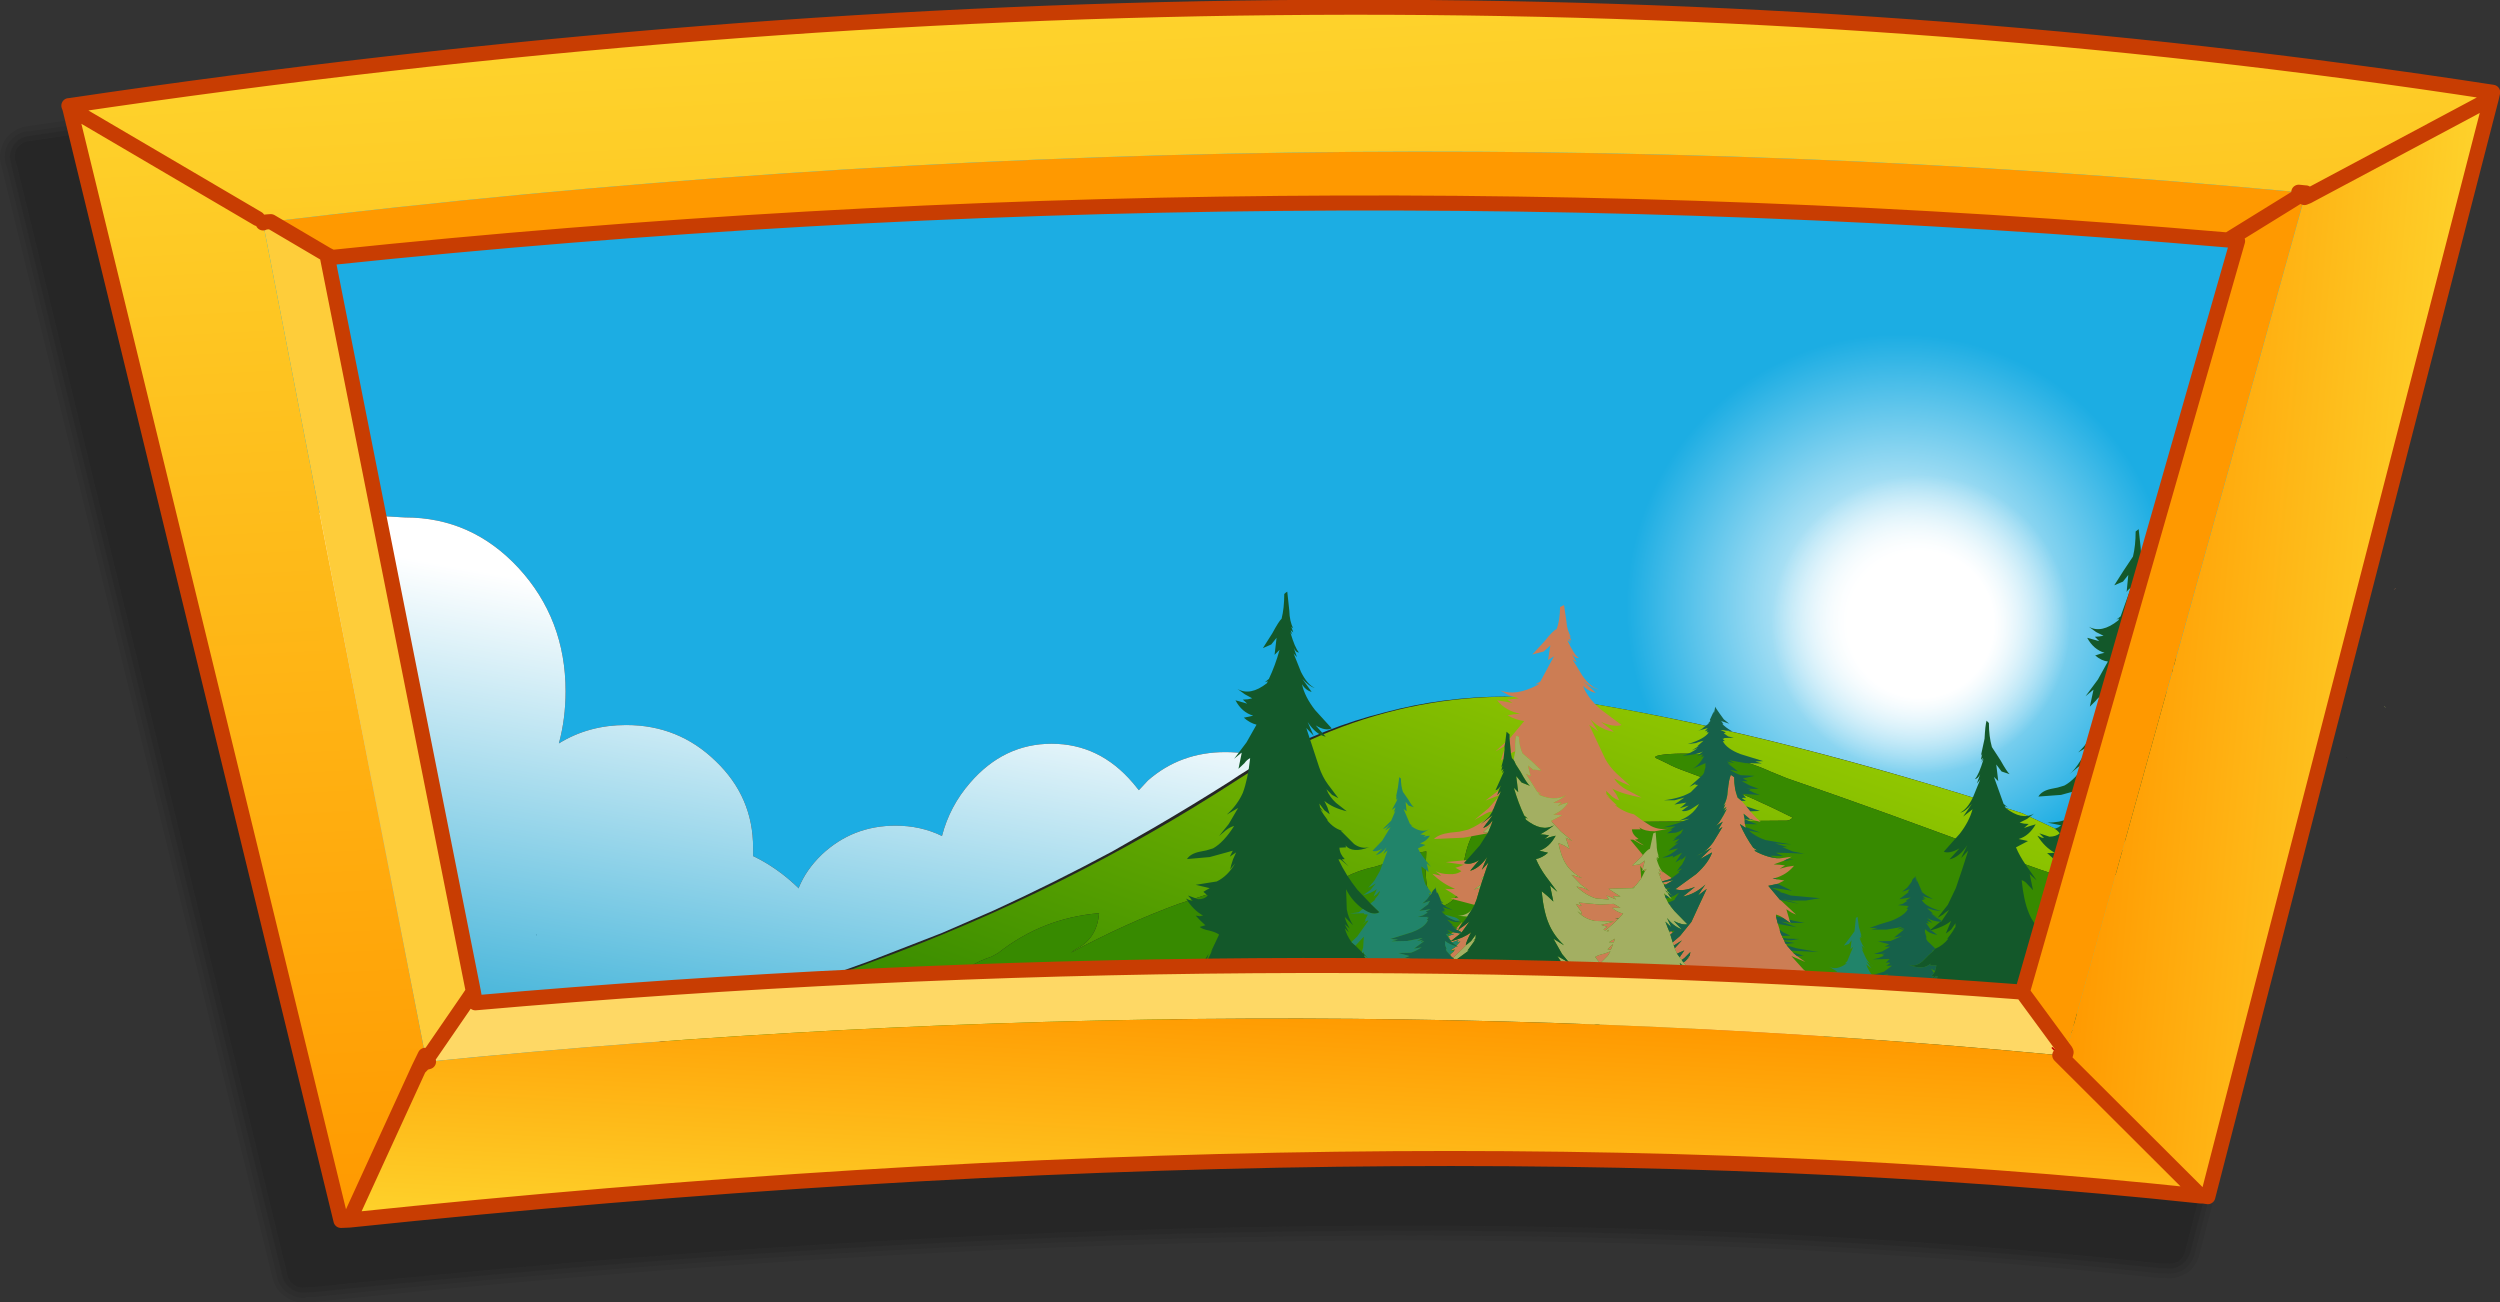 <?xml version="1.0" encoding="UTF-8" standalone="no"?>
<svg xmlns:xlink="http://www.w3.org/1999/xlink" height="194.8px" width="373.95px" xmlns="http://www.w3.org/2000/svg">
  <rect width="100%" height="100%" fill="#333333" stroke="none"/>
  <g transform="matrix(1.0, 0.0, 0.0, 1.0, -465.4, 53.5)">
    <path d="M834.6 -30.6 L792.25 133.75 Q791.95 134.7 791.25 135.2 790.35 135.65 789.5 135.5 L789.25 135.5 788.9 135.5 788.8 135.5 788.7 135.5 788.55 135.5 Q668.6 122.65 512.15 139.05 L511.8 139.05 511.0 139.1 510.95 139.1 Q510.05 139.2 509.35 138.7 508.6 138.2 508.4 137.3 L467.85 -29.0 467.7 -29.35 Q467.5 -30.05 467.7 -30.8 467.9 -31.55 468.6 -31.95 469.0 -32.35 469.6 -32.4 L469.65 -32.4 Q661.05 -60.85 832.85 -34.35 833.8 -34.25 834.4 -33.45 834.95 -32.65 834.8 -31.7 L834.8 -31.6 834.7 -31.0 834.7 -30.8 834.6 -30.6 M816.25 59.8 L816.4 59.8 816.6 59.95 Q816.3 59.8 816.25 59.8 M656.65 64.55 L656.8 64.55 656.95 64.6 656.95 63.45 655.35 64.1 656.2 64.5 656.3 64.35 656.3 64.5 656.35 64.55 656.2 64.55 656.2 64.5 655.85 65.2 Q656.35 64.9 656.95 64.75 L656.75 64.6 656.65 64.6 656.6 64.55 656.65 64.55" fill="#000000" fill-opacity="0.251" fill-rule="evenodd" stroke="none"/>
    <path d="M835.6 -34.25 L835.55 -34.3 Q834.6 -35.55 833.05 -35.75 661.25 -62.3 469.9 -33.85 L469.6 -33.85 469.55 -33.85 469.45 -33.85 Q468.5 -33.7 467.7 -33.15 466.7 -32.4 466.3 -31.25 465.95 -30.05 466.3 -28.85 L466.45 -28.55 506.9 137.65 506.9 137.75 Q507.3 139.1 508.55 139.95 L508.45 139.85 Q509.7 140.75 511.15 140.6 L511.15 140.5 511.8 140.5 512.1 140.5 512.3 140.5 Q668.6 124.1 788.4 136.95 L788.6 136.95 788.7 136.95 788.8 136.95 788.9 136.95 789.2 136.95 789.25 136.95 Q790.7 137.15 791.95 136.45 793.25 135.55 793.65 134.15 L793.65 134.1 836.0 -30.05 836.15 -30.75 836.15 -30.8 836.2 -31.25 836.3 -31.4 Q836.5 -33.0 835.6 -34.25 M836.95 -31.0 L836.85 -30.8 836.85 -30.75 836.65 -29.8 794.35 134.3 Q793.85 136.05 792.4 137.0 L792.3 137.0 Q790.85 137.9 789.25 137.65 L789.05 137.6 789.05 137.65 788.9 137.65 788.8 137.65 788.7 137.65 788.6 137.65 788.3 137.65 Q668.6 124.85 512.4 141.25 L512.1 141.25 511.8 141.25 511.3 141.25 511.2 141.25 Q509.45 141.45 508.1 140.45 L508.15 140.5 Q506.7 139.55 506.25 137.9 L506.2 137.8 465.65 -28.55 465.65 -28.6 Q465.15 -30.05 465.65 -31.45 466.1 -32.9 467.25 -33.7 468.2 -34.45 469.4 -34.6 661.05 -63.0 833.2 -36.5 835.05 -36.25 836.2 -34.65 L836.15 -34.75 Q837.3 -33.2 837.0 -31.3 L836.95 -31.0" fill="#000000" fill-opacity="0.063" fill-rule="evenodd" stroke="none"/>
    <path d="M835.6 -34.25 Q836.5 -33.0 836.3 -31.4 L836.2 -31.25 836.15 -30.8 836.15 -30.75 836.0 -30.05 793.65 134.1 793.65 134.15 Q793.25 135.55 791.95 136.45 790.7 137.15 789.25 136.95 L789.2 136.95 788.9 136.95 788.8 136.95 788.7 136.95 788.6 136.95 788.4 136.95 Q668.6 124.1 512.3 140.5 L512.1 140.5 511.8 140.5 511.15 140.5 511.15 140.6 Q509.7 140.75 508.45 139.85 L508.55 139.95 Q507.3 139.1 506.9 137.75 L506.9 137.65 466.45 -28.55 466.3 -28.85 Q465.95 -30.05 466.3 -31.25 466.7 -32.4 467.7 -33.15 468.5 -33.7 469.45 -33.85 L469.55 -33.85 469.6 -33.85 469.9 -33.85 Q661.25 -62.3 833.05 -35.75 834.6 -35.55 835.55 -34.3 L835.6 -34.25 M835.05 -33.8 Q834.95 -33.85 834.95 -33.85 834.25 -34.9 833.0 -35.1 661.05 -61.55 469.6 -33.15 L469.3 -33.05 Q468.65 -33.0 468.15 -32.55 467.35 -31.95 467.05 -31.0 466.7 -30.05 467.05 -29.15 L467.05 -29.05 467.1 -28.75 507.65 137.45 507.65 137.5 Q507.95 138.6 508.95 139.25 L508.9 139.25 Q509.85 139.95 511.1 139.85 L511.8 139.8 512.1 139.8 512.25 139.8 Q668.6 123.4 788.45 136.2 L788.6 136.2 788.7 136.2 788.8 136.2 788.9 136.2 789.25 136.2 789.35 136.2 Q790.5 136.45 791.6 135.75 792.6 135.1 793.0 133.95 L835.35 -30.35 835.25 -30.3 835.4 -30.8 835.4 -30.9 835.55 -31.4 835.55 -31.55 Q835.75 -32.75 835.05 -33.8" fill="#000000" fill-opacity="0.125" fill-rule="evenodd" stroke="none"/>
    <path d="M835.05 -33.8 Q835.75 -32.75 835.55 -31.55 L835.55 -31.4 835.4 -30.9 835.4 -30.8 835.25 -30.3 835.35 -30.35 793.0 133.95 Q792.6 135.1 791.6 135.75 790.5 136.45 789.35 136.2 L789.25 136.2 788.9 136.2 788.8 136.2 788.7 136.2 788.6 136.2 788.45 136.2 Q668.6 123.4 512.25 139.8 L512.1 139.8 511.8 139.8 511.1 139.85 Q509.85 139.95 508.9 139.25 L508.95 139.25 Q507.95 138.6 507.65 137.5 L507.65 137.45 467.1 -28.75 467.05 -29.05 467.05 -29.15 Q466.7 -30.05 467.05 -31.0 467.35 -31.95 468.15 -32.55 468.65 -33.0 469.3 -33.05 L469.6 -33.15 Q661.05 -61.55 833.0 -35.1 834.25 -34.9 834.95 -33.85 834.95 -33.85 835.05 -33.8 M834.6 -30.6 L834.7 -30.8 834.7 -31.0 834.8 -31.6 834.8 -31.7 Q834.95 -32.65 834.4 -33.45 833.8 -34.25 832.85 -34.35 661.05 -60.85 469.65 -32.4 L469.6 -32.4 Q469.0 -32.35 468.6 -31.95 467.9 -31.55 467.7 -30.8 467.5 -30.05 467.7 -29.35 L467.85 -29.0 508.4 137.3 Q508.6 138.2 509.35 138.7 510.05 139.2 510.95 139.1 L511.0 139.1 511.8 139.05 512.15 139.05 Q668.6 122.65 788.55 135.5 L788.7 135.5 788.8 135.5 788.9 135.5 789.25 135.5 789.5 135.5 Q790.35 135.65 791.25 135.2 791.95 134.7 792.25 133.75 L834.6 -30.6 M656.8 64.55 L656.95 64.35 656.65 64.2 656.65 64.55 656.6 64.55 656.65 64.6 656.65 64.85 656.75 64.6 656.95 64.75 Q656.35 64.9 655.85 65.2 L656.2 64.5 656.2 64.55 656.35 64.55 656.3 64.5 656.3 64.35 656.2 64.5 655.35 64.1 656.95 63.45 656.95 64.6 656.8 64.55" fill="#000000" fill-opacity="0.188" fill-rule="evenodd" stroke="none"/>
    <path d="M503.8 22.65 Q473.9 -22.05 521.15 -26.05 678.15 -47.8 824.9 -32.1 L804.05 85.1 767.9 68.15 Q732.4 56.6 703.8 51.8 L696.75 51.0 690.5 50.7 Q681.3 50.7 672.55 53.05 663.5 55.3 654.9 60.05 652.0 59.0 648.7 59.0 641.95 59.0 637.1 63.25 L635.75 64.7 634.85 63.6 Q629.85 57.75 622.7 57.75 615.55 57.75 610.5 63.6 607.45 67.1 606.3 71.55 603.15 70.0 599.35 70.0 592.95 70.0 588.35 74.3 585.95 76.6 584.85 79.35 581.7 76.3 578.05 74.55 L578.05 73.3 Q578.05 65.7 572.45 60.35 566.9 54.95 559.05 54.95 553.45 54.95 549.0 57.7 550.0 54.0 550.0 49.9 550.0 39.1 542.95 31.45 535.95 23.9 526.0 23.9 L503.8 22.65" fill="url(#gradient0)" fill-rule="evenodd" stroke="none"/>
    <path d="M503.8 22.65 L526.0 23.9 Q535.95 23.9 542.95 31.45 550.0 39.1 550.0 49.9 550.0 54.0 549.0 57.7 553.45 54.95 559.05 54.95 566.9 54.95 572.45 60.35 578.05 65.7 578.05 73.3 L578.05 74.55 Q581.7 76.3 584.85 79.35 585.95 76.6 588.35 74.3 592.95 70.0 599.35 70.0 603.15 70.0 606.3 71.55 607.45 67.1 610.5 63.6 615.55 57.75 622.7 57.75 629.85 57.75 634.85 63.6 L635.75 64.7 637.1 63.25 Q641.95 59.0 648.7 59.0 652.0 59.0 654.9 60.05 L654.6 60.2 Q651.9 61.65 649.35 63.4 643.75 66.95 638.0 70.3 L631.7 73.9 631.6 73.95 Q622.95 78.6 614.0 82.7 L606.3 86.05 595.35 90.3 590.9 91.9 Q588.65 92.7 586.3 93.65 574.2 98.15 559.7 104.05 553.2 106.6 546.35 109.45 535.0 114.05 522.45 119.35 L521.15 109.75 503.8 22.65 M584.85 79.35 L584.85 79.4 584.9 79.4 584.85 79.35 M545.7 86.35 L545.55 86.3 545.7 86.4 545.7 86.35" fill="url(#gradient1)" fill-rule="evenodd" stroke="none"/>
    <path d="M584.85 79.35 L584.9 79.4 584.85 79.4 584.85 79.35 M545.7 86.35 L545.7 86.4 545.55 86.3 545.7 86.35" fill="url(#gradient2)" fill-rule="evenodd" stroke="none"/>
    <path d="M775.4 17.15 Q784.8 26.6 784.8 39.9 784.8 53.2 775.4 62.6 766.0 72.05 752.7 72.05 739.35 72.05 729.95 62.6 720.55 53.2 720.55 39.9 720.55 26.6 729.95 17.15 739.35 7.75 752.7 7.75 766.0 7.75 775.4 17.15" fill="url(#gradient3)" fill-rule="evenodd" stroke="none"/>
    <path d="M785.95 81.7 L770.5 76.55 764.75 74.5 Q748.05 68.2 732.65 62.9 L730.2 61.9 Q723.35 58.75 714.95 59.3 712.05 59.55 713.45 60.05 L714.8 60.7 Q715.9 61.3 717.6 61.9 L720.8 63.1 Q727.8 65.9 733.55 68.8 733.1 69.25 732.65 69.25 L688.0 69.6 Q687.2 69.6 686.75 70.05 L685.85 71.05 Q684.7 72.9 684.25 76.3 L684.1 78.05 Q683.75 81.5 680.4 82.3 678.6 80.4 678.65 76.4 L678.75 73.85 Q675.75 74.25 672.8 75.6 L671.05 76.15 Q666.1 77.2 663.25 80.3 661.3 82.45 661.0 80.6 662.55 80.25 662.7 78.05 662.4 76.3 663.2 75.2 L662.75 75.0 Q652.85 77.9 643.25 81.2 L641.7 81.7 Q633.9 84.55 625.6 89.0 626.0 88.65 626.55 88.35 629.5 86.8 629.8 83.1 621.35 83.8 614.7 89.05 L613.7 89.6 Q606.85 91.85 604.45 99.15 604.15 100.0 604.5 100.0 603.15 101.1 600.3 101.25 L599.4 101.45 Q590.6 105.4 580.95 108.6 L567.05 113.2 550.55 118.5 548.0 119.1 526.65 120.25 521.1 120.35 521.1 109.75 522.45 119.7 Q567.2 100.8 596.05 90.3 624.85 79.75 650.1 63.4 675.25 47.0 703.8 51.8 732.4 56.65 767.9 68.15 776.9 72.35 785.95 76.65 L785.95 81.7" fill="url(#gradient4)" fill-rule="evenodd" stroke="none"/>
    <path d="M567.05 113.2 L580.95 108.6 Q590.6 105.4 599.4 101.45 L600.3 101.25 Q603.15 101.1 604.5 100.0 604.15 100.0 604.45 99.15 606.85 91.85 613.7 89.6 L614.7 89.05 Q621.35 83.8 629.8 83.1 629.5 86.8 626.55 88.35 626.0 88.65 625.6 89.0 633.9 84.55 641.7 81.7 L643.25 81.2 Q652.85 77.9 662.75 75.0 L663.2 75.2 Q662.4 76.3 662.7 78.05 662.55 80.25 661.0 80.6 661.3 82.45 663.25 80.3 666.1 77.2 671.05 76.15 L672.8 75.6 Q675.75 74.25 678.75 73.85 L678.65 76.4 Q678.6 80.4 680.4 82.3 683.75 81.5 684.1 78.05 L684.25 76.3 Q684.7 72.9 685.85 71.05 L686.75 70.05 Q687.2 69.6 688.0 69.6 L732.65 69.25 Q733.1 69.25 733.55 68.8 727.8 65.9 720.8 63.1 L717.6 61.9 Q715.9 61.3 714.8 60.7 L713.45 60.05 Q712.05 59.55 714.95 59.3 723.35 58.75 730.2 61.9 L732.65 62.9 Q748.05 68.2 764.75 74.5 L770.5 76.55 785.95 81.7 785.95 121.5 Q674.35 98.05 567.05 113.2 M521.1 120.35 L526.65 120.25 521.1 121.5 521.1 120.35" fill="#378a00" fill-rule="evenodd" stroke="none"/>
    <path d="M823.65 34.55 L823.8 34.55 Q823.6 34.6 823.45 34.75 L823.65 34.55 M691.2 57.0 L691.4 56.75 693.4 54.35 Q692.15 54.2 690.9 53.5 L691.85 53.35 692.8 53.25 Q690.6 52.85 689.35 51.25 L691.65 51.65 690.85 51.15 692.6 50.95 691.1 50.5 689.75 49.75 Q692.15 50.7 695.4 48.95 L695.65 48.75 695.0 48.9 695.8 48.45 697.85 44.65 696.95 45.25 697.3 43.05 696.3 43.95 696.45 43.85 695.95 44.15 Q696.0 44.1 696.3 43.95 L694.6 44.4 696.45 42.4 Q697.7 40.8 698.25 40.6 698.75 39.2 698.75 37.3 L699.35 37.0 699.7 39.4 Q699.8 40.9 700.45 41.85 L700.15 41.55 700.45 42.35 700.0 42.05 700.4 42.65 699.85 42.25 Q700.8 44.4 701.6 44.95 700.95 44.95 700.5 44.3 L701.25 45.6 700.6 45.1 702.05 47.5 Q703.2 49.2 704.6 49.65 703.65 49.5 702.25 48.4 L704.1 50.15 Q703.0 49.9 702.2 49.1 702.8 50.8 704.75 52.55 L707.95 54.95 Q706.8 55.3 704.9 54.5 L706.8 55.95 Q704.9 55.7 703.3 54.1 L704.45 55.9 703.1 54.9 704.3 57.45 705.5 60.0 Q706.15 61.2 707.25 62.25 L709.25 64.05 708.05 63.55 706.85 62.95 Q707.5 64.0 708.75 64.65 L710.95 65.8 Q708.1 65.3 706.55 64.45 L707.15 65.3 707.6 66.2 Q707.1 66.1 706.55 65.65 L705.65 64.8 705.7 65.3 706.35 65.9 705.7 65.45 706.5 66.25 707.3 67.0 706.95 66.9 Q708.2 67.95 709.8 68.3 L711.1 69.25 712.35 70.05 Q713.7 70.75 715.3 70.4 L712.9 70.85 Q711.4 70.85 710.6 70.25 L710.8 70.55 709.5 70.55 Q709.55 71.35 710.5 72.0 L709.95 72.1 711.3 72.95 Q710.8 72.8 709.7 72.1 L709.25 72.1 711.15 74.4 710.9 74.7 709.55 75.95 710.65 75.8 711.45 75.2 711.1 76.55 710.75 76.0 710.9 77.9 710.05 79.0 709.55 79.3 709.95 79.25 709.8 79.35 706.0 79.45 707.8 80.6 706.65 80.55 707.15 81.05 705.7 80.45 706.05 81.05 704.15 80.9 Q702.65 80.45 701.2 79.1 L702.35 79.35 703.2 79.8 701.85 78.8 700.45 77.35 702.05 77.85 Q700.5 77.05 699.7 75.85 698.9 74.65 698.5 72.6 L699.35 72.95 700.15 73.45 699.6 71.8 700.6 72.3 698.9 70.9 697.4 69.3 699.05 68.45 697.75 68.35 Q699.15 67.8 699.95 66.55 L699.2 66.75 698.4 67.05 699.0 66.55 698.35 66.6 697.75 66.6 Q698.05 66.4 698.7 66.1 L699.65 65.45 Q697.95 66.4 695.65 65.4 L695.5 65.15 695.95 65.25 695.35 64.95 693.65 62.25 694.35 62.6 693.95 61.0 694.7 61.6 694.6 61.6 695.0 61.75 694.7 61.6 695.95 61.75 694.55 60.4 693.15 59.2 Q692.65 58.15 692.6 56.7 L692.2 56.55 Q692.0 57.15 692.05 58.45 L692.05 58.9 Q691.7 58.95 691.4 59.2 L691.2 57.0 M684.05 84.45 L684.2 84.4 684.1 84.45 683.7 85.2 683.55 85.5 683.25 85.35 684.05 84.45 M685.95 81.85 L684.25 81.4 682.35 80.9 683.55 80.75 682.6 80.1 681.55 79.45 682.35 79.5 683.05 79.45 Q681.15 78.7 679.65 77.2 L680.55 77.4 681.0 77.5 680.1 76.8 Q681.0 77.25 682.1 77.25 683.25 77.35 684.0 76.8 L683.1 76.3 683.75 76.1 684.35 75.85 681.65 75.45 684.8 75.15 684.4 75.6 Q685.3 75.95 686.65 75.15 L685.3 76.75 Q686.65 76.4 687.85 74.7 L687.05 76.6 688.05 75.5 687.35 77.55 686.9 78.05 687.25 77.9 687.1 78.3 686.95 78.8 685.85 79.6 Q686.4 79.35 686.8 79.25 L686.25 81.1 685.95 81.85 M687.9 71.15 L684.35 71.8 679.9 72.0 Q680.55 71.3 682.3 71.05 L683.7 70.9 685.0 70.6 Q686.6 69.95 688.15 68.65 L686.9 69.8 688.65 68.45 687.25 70.35 Q688.05 70.1 688.65 69.25 L688.5 69.8 687.25 71.0 688.0 71.0 687.9 71.15 M688.65 67.85 Q688.05 67.95 687.45 68.3 L685.95 69.15 688.05 67.4 689.5 65.75 688.8 67.5 Q688.65 67.65 688.65 67.85 M689.65 65.45 L687.6 66.25 689.6 64.7 689.35 65.45 689.9 64.85 689.65 65.45 M690.3 60.0 L689.9 60.25 690.45 58.5 690.45 58.65 690.3 60.0 M690.45 58.1 L689.1 58.9 690.55 57.55 690.45 58.1 M692.0 60.5 L692.05 60.5 692.0 60.55 692.0 60.5 M718.25 104.65 L718.0 104.1 718.45 104.5 718.0 103.7 718.6 104.25 718.1 103.0 719.1 103.95 Q718.45 103.15 718.4 102.25 L718.45 100.35 Q718.95 101.45 720.3 102.4 721.65 103.35 722.55 103.15 L719.9 100.6 Q718.45 99.05 717.65 97.4 L717.95 97.45 718.95 98.25 718.15 97.45 718.45 97.45 Q717.85 96.85 717.85 96.3 L718.75 96.45 718.7 96.15 Q719.55 97.1 721.75 96.7 720.65 96.8 719.85 96.15 L718.25 94.7 Q717.15 94.25 716.4 93.45 L716.65 93.5 715.7 92.25 716.1 92.65 715.7 92.15 715.7 91.85 715.75 91.85 716.25 92.5 716.95 92.95 716.25 91.6 Q717.3 92.35 719.1 92.95 L717.8 92.0 716.85 91.05 716.8 90.9 716.95 90.75 718.15 91.55 717.2 90.45 717.45 90.3 718.15 89.6 717.6 90.0 718.15 89.45 718.25 88.9 717.35 89.8 716.95 90.1 716.65 89.7 716.8 89.45 717.35 88.65 716.25 89.15 715.9 88.35 717.0 87.15 715.9 87.85 715.75 87.9 715.6 87.45 716.7 86.5 718.4 84.4 719.55 81.9 720.7 79.45 719.4 80.45 719.9 79.65 720.5 78.8 Q718.95 80.25 717.15 80.6 L718.95 79.15 Q717.15 79.9 716.0 79.5 L719.1 77.25 Q720.95 75.6 721.5 74.0 L719.7 75.0 721.45 73.3 719.2 74.5 Q720.5 74.05 721.65 72.5 L723.05 70.2 722.4 70.6 723.1 69.4 722.05 70.05 Q722.75 69.45 723.7 67.5 L723.25 67.8 723.65 67.25 Q723.5 67.25 723.2 67.5 L723.5 66.75 723.2 67.05 Q723.8 66.1 723.85 64.7 724.0 63.05 724.3 62.4 L724.8 62.75 Q724.8 64.5 725.3 65.8 L725.9 66.3 726.6 67.1 727.05 67.65 727.2 67.85 728.25 69.0 728.3 69.0 728.75 69.45 727.7 69.15 727.15 69.0 727.3 69.15 727.5 69.3 727.2 69.15 727.05 69.0 727.15 69.0 726.2 68.2 726.35 69.0 726.4 69.75 726.5 70.2 726.55 70.35 725.65 69.75 Q726.5 71.7 727.65 73.3 L728.35 73.75 727.8 73.6 728.0 73.85 Q729.9 74.85 731.6 74.9 L733.4 74.65 732.65 75.05 732.15 75.3 732.1 75.3 730.7 75.8 731.6 75.85 732.4 75.95 731.6 76.45 732.75 76.15 733.75 76.0 Q732.65 77.35 730.9 77.85 L730.55 77.9 731.35 78.05 732.3 78.2 731.3 78.7 729.9 79.0 731.65 81.1 731.85 81.25 734.05 83.3 Q733.45 83.1 732.6 82.5 L733.05 84.05 733.25 84.55 733.25 84.6 733.2 84.55 732.25 83.9 732.1 83.8 Q731.65 83.45 731.05 83.3 L731.05 83.55 731.3 84.6 731.6 85.55 Q731.7 86.1 731.95 86.5 L732.0 86.75 732.0 86.8 732.1 86.8 732.25 87.15 732.3 87.3 732.45 87.6 732.55 87.7 732.65 87.9 733.35 88.7 733.6 89.0 734.2 89.5 735.45 90.4 733.35 89.5 735.1 91.45 736.9 93.1 735.6 92.35 734.05 91.75 734.3 92.0 735.0 92.65 736.1 93.5 736.55 93.8 738.0 94.55 738.15 94.6 738.85 94.75 739.15 94.75 739.6 94.85 739.95 94.9 739.3 95.75 738.6 95.65 735.45 95.05 734.35 94.85 734.5 95.05 734.85 95.55 733.7 95.05 734.05 95.65 734.2 95.75 734.2 95.85 734.5 96.3 734.5 96.35 734.7 96.8 734.55 96.7 734.8 97.15 733.85 96.45 Q735.15 98.05 737.25 98.7 L739.45 99.05 739.25 99.5 738.6 99.55 739.1 99.7 738.15 100.75 739.1 100.2 738.3 101.45 737.4 102.35 738.0 101.9 Q738.35 101.6 738.7 101.6 737.85 102.85 736.9 103.3 L735.75 103.55 Q734.95 103.65 734.65 104.1 L736.6 103.95 738.6 103.5 738.35 103.85 738.85 103.55 738.45 104.65 738.5 104.6 738.45 104.65 718.25 104.65 M715.25 86.3 L715.1 85.85 715.4 85.8 715.6 86.0 715.25 86.3 M714.15 78.65 L714.1 78.5 715.7 78.15 714.6 78.8 714.15 78.65 M714.0 78.35 L713.45 76.95 713.85 77.4 713.5 76.45 714.15 77.05 714.0 76.8 715.45 77.85 715.2 78.0 714.0 78.35 M683.55 85.7 L683.7 85.55 683.85 85.35 684.35 85.0 685.2 84.35 684.05 85.95 683.55 85.7 M683.55 85.5 L683.45 85.65 683.15 85.5 683.25 85.4 683.55 85.5 683.45 85.55 683.55 85.5 M683.9 86.15 L683.85 86.15 682.45 87.25 682.15 86.9 682.25 86.8 682.0 86.65 682.25 86.45 682.95 86.2 682.75 86.2 682.5 86.15 682.75 85.95 683.9 86.15 M682.45 87.3 Q684.35 86.8 685.45 85.95 684.7 87.4 684.65 87.85 L684.85 87.75 682.75 89.8 682.5 89.6 682.3 89.35 682.75 88.9 682.95 88.7 682.9 88.7 683.1 88.5 682.5 88.65 682.35 88.7 682.3 88.7 683.25 88.05 683.45 88.05 683.25 87.95 683.85 87.3 683.4 87.45 Q683.3 87.45 683.25 87.55 L683.6 87.1 682.75 87.4 682.5 87.4 682.45 87.3 M682.95 90.25 L682.95 90.3 682.9 90.25 682.95 90.25 M682.8 90.4 L682.75 90.55 682.65 90.4 682.8 90.4 M682.45 86.2 L682.5 86.15 682.75 86.2 682.45 86.2 M707.45 83.95 L706.7 84.7 705.5 85.7 705.25 85.55 705.5 85.35 Q705.7 85.15 705.85 85.15 L704.9 84.85 706.8 84.35 703.95 84.25 Q702.35 83.95 701.35 82.8 L702.05 83.3 701.9 83.0 702.0 83.0 701.1 81.7 702.0 82.0 701.55 81.5 704.7 81.8 706.8 81.7 707.8 82.3 707.25 82.3 706.55 82.3 Q707.3 82.95 708.2 83.15 L707.5 83.9 706.95 83.8 707.45 83.95 M711.45 76.8 L711.25 76.65 711.7 76.45 711.45 76.8 M706.8 87.45 L706.05 87.45 706.95 86.9 706.8 87.45 M706.0 85.8 L705.7 85.8 706.05 85.55 706.0 85.8 M705.85 88.5 L706.45 87.9 706.7 87.7 706.35 88.55 706.2 88.55 705.85 88.5 M706.3 88.8 L705.9 89.45 704.75 90.6 704.0 89.65 Q704.4 89.35 705.35 89.15 L706.3 88.8 M705.05 90.95 L704.95 90.9 705.2 90.8 705.05 90.95 M714.95 85.5 L715.05 85.5 714.95 85.5 M738.6 104.65 L738.8 104.45 738.65 104.65 738.6 104.65" fill="#cc7d54" fill-rule="evenodd" stroke="none"/>
    <path d="M822.35 52.35 L821.95 52.2 822.1 52.2 822.35 52.35 M772.85 104.65 L772.25 103.3 Q772.6 102.9 773.65 102.75 L775.05 102.2 774.6 102.1 774.2 101.95 774.9 101.25 775.6 100.6 775.05 100.65 774.5 100.6 Q775.95 99.8 777.0 98.1 L776.35 98.4 776.05 98.45 776.7 97.75 Q776.05 98.2 775.25 98.25 774.35 98.35 773.85 97.75 L774.15 97.45 774.45 97.15 773.55 96.65 775.55 96.2 773.0 95.85 773.65 95.75 Q775.15 95.5 776.2 94.4 L775.45 94.85 775.6 94.55 775.55 94.6 776.35 93.3 775.55 93.6 775.9 93.15 772.9 93.35 770.5 93.3 770.35 92.85 771.6 92.65 773.4 92.55 774.0 92.35 776.85 92.5 Q776.4 91.85 775.4 91.55 L776.25 90.75 775.15 91.05 774.6 91.35 774.5 91.35 775.6 90.45 776.9 89.15 775.45 89.6 Q776.9 88.85 777.65 87.75 L778.9 84.6 Q778.4 84.6 778.1 84.9 L777.3 85.4 777.85 83.9 776.8 84.35 778.45 83.0 779.9 81.4 Q779.1 81.2 778.3 80.6 L778.95 80.55 779.55 80.55 Q778.15 80.05 777.45 78.8 L778.95 79.3 778.4 78.85 779.55 78.85 777.8 77.75 Q779.35 78.65 781.6 77.7 L781.75 77.5 781.3 77.55 781.9 77.35 783.4 74.7 782.85 75.05 783.2 73.45 782.45 74.05 782.55 74.05 782.15 74.2 782.45 74.05 781.3 74.2 782.6 73.05 Q783.55 71.95 783.9 71.8 L784.5 69.45 Q784.65 69.3 784.85 69.25 L785.0 71.05 Q784.95 72.15 785.4 72.9 L785.15 72.65 785.3 73.25 785.0 73.05 785.25 73.45 784.95 73.2 Q785.45 74.8 785.95 75.3 785.45 75.2 785.25 74.7 L785.65 75.75 785.25 75.3 786.05 77.2 Q786.75 78.5 787.65 78.95 787.0 78.7 786.2 77.85 L787.25 79.25 Q786.55 79.0 786.1 78.35 786.4 79.6 787.55 81.05 L789.55 83.1 Q788.75 83.25 787.55 82.5 L788.75 83.75 Q787.5 83.4 786.55 82.05 L787.2 83.45 786.35 82.6 787.0 84.55 787.65 86.6 Q788.0 87.55 788.65 88.35 L789.9 89.85 788.35 88.85 Q788.75 89.65 789.55 90.25 L790.9 91.25 Q789.1 90.65 788.1 89.85 L788.65 91.25 788.0 90.75 787.5 90.1 787.5 90.45 787.85 90.9 787.5 90.55 787.5 90.6 Q787.7 91.05 788.45 91.75 L788.2 91.7 Q789.1 92.7 790.4 93.1 L789.95 93.0 791.65 94.45 Q792.45 95.1 793.55 94.95 791.3 95.35 790.4 94.45 L790.55 94.7 789.7 94.6 Q789.7 95.2 790.25 95.75 L789.9 95.75 790.75 96.5 789.75 95.7 789.45 95.7 Q790.25 97.3 791.65 98.9 L793.75 100.95 793.75 101.45 793.55 101.45 793.45 101.45 792.1 100.75 Q790.75 99.8 790.2 98.7 L790.2 100.6 Q790.25 101.4 790.85 102.2 L789.8 101.3 790.4 102.5 789.8 102.05 789.9 102.25 790.2 102.75 789.75 102.4 Q789.95 103.15 790.7 103.85 L791.5 104.65 772.85 104.65 M692.05 58.9 L692.05 58.45 Q692.0 57.15 692.2 56.55 L692.6 56.7 Q692.65 58.15 693.15 59.2 L694.55 60.4 695.95 61.75 694.7 61.6 695.0 61.75 694.6 61.6 694.7 61.6 693.95 61.0 694.35 62.6 693.65 62.25 695.35 64.95 695.95 65.25 695.5 65.15 695.65 65.4 Q697.95 66.4 699.65 65.45 L698.7 66.1 Q698.05 66.4 697.75 66.6 L698.35 66.6 699.0 66.55 698.4 67.05 699.2 66.75 699.95 66.55 Q699.15 67.8 697.75 68.35 L699.05 68.45 697.4 69.3 698.9 70.9 700.6 72.3 699.6 71.8 700.15 73.45 699.35 72.95 698.5 72.6 Q698.9 74.65 699.7 75.85 700.5 77.05 702.05 77.85 L700.45 77.35 701.85 78.8 703.2 79.8 702.35 79.35 701.2 79.1 Q702.65 80.45 704.15 80.9 L706.05 81.05 705.7 80.45 707.15 81.05 706.65 80.55 707.8 80.6 706.0 79.45 709.8 79.35 709.95 79.25 709.55 79.3 710.05 79.0 710.9 77.9 711.45 76.8 711.7 76.45 711.25 76.65 711.0 76.8 711.1 76.55 711.45 75.2 710.65 75.8 709.55 75.95 710.9 74.7 711.15 74.4 Q711.8 73.6 712.2 73.45 L712.7 71.15 713.05 71.0 713.2 72.8 Q713.2 73.85 713.55 74.65 L713.35 74.35 713.55 74.9 713.2 74.7 713.45 75.2 713.15 74.85 Q713.55 76.25 714.0 76.8 L714.15 77.05 713.5 76.45 713.85 77.4 713.45 76.95 714.0 78.35 714.1 78.5 714.15 78.65 714.3 78.85 714.3 78.95 714.6 79.45 714.75 79.6 714.9 79.9 715.05 80.05 715.7 80.55 714.95 80.1 714.75 79.9 714.5 79.65 714.65 79.9 714.9 80.15 715.25 80.7 715.45 81.0 715.1 80.75 714.6 80.4 714.3 80.1 714.45 80.55 714.6 80.9 714.9 81.5 715.2 81.9 715.25 82.0 715.85 82.75 717.8 84.75 Q717.0 84.9 715.75 84.25 L716.95 85.5 Q715.7 85.05 714.75 83.8 L715.4 85.2 714.5 84.35 714.95 85.5 715.1 85.85 715.25 86.3 715.6 87.45 715.75 87.9 715.9 88.25 715.9 88.35 716.25 89.15 716.65 89.7 716.95 90.1 717.2 90.45 718.15 91.55 716.95 90.75 716.65 90.55 716.8 90.9 716.85 91.05 717.8 92.0 719.1 92.95 Q717.3 92.35 716.25 91.6 L716.95 92.95 716.25 92.5 715.75 91.85 715.7 91.75 715.7 91.85 715.7 92.15 716.1 92.65 715.7 92.25 716.65 93.5 716.4 93.45 Q717.15 94.25 718.25 94.7 L719.85 96.15 Q720.65 96.8 721.75 96.7 719.55 97.1 718.7 96.15 L718.75 96.45 717.85 96.3 Q717.85 96.85 718.45 97.45 L718.15 97.45 718.95 98.25 717.95 97.45 717.65 97.4 Q718.45 99.05 719.9 100.6 L722.55 103.15 Q721.65 103.35 720.3 102.4 718.95 101.45 718.45 100.35 L718.4 102.25 Q718.45 103.15 719.1 103.95 L718.1 103.0 718.6 104.25 718.0 103.7 718.45 104.5 718.0 104.1 718.25 104.65 701.1 104.65 701.85 104.45 Q702.8 104.25 703.3 103.85 L702.85 103.85 702.4 103.7 703.15 103.0 703.8 102.35 703.3 102.35 702.8 102.25 Q704.15 101.55 705.25 99.85 L704.6 100.05 704.25 100.15 704.95 99.4 703.5 99.95 Q702.55 100.0 702.05 99.5 L702.35 99.15 702.7 98.9 701.85 98.4 703.8 97.95 700.8 97.4 Q699.15 96.65 698.2 94.85 L698.9 95.65 698.75 95.2 698.85 95.25 698.5 94.25 698.05 93.2 698.9 93.8 698.55 93.1 701.85 93.95 705.1 94.25 Q704.55 93.45 703.3 93.15 L702.25 92.95 701.35 92.65 Q699.8 91.85 698.35 89.5 L699.5 90.15 700.5 90.95 699.05 89.2 697.75 86.9 699.35 87.9 Q697.85 86.5 697.1 84.75 696.3 82.95 696.0 79.8 L696.9 80.55 697.75 81.35 697.25 78.95 698.35 79.9 696.6 77.55 Q695.7 76.3 695.15 75.0 696.1 74.8 696.95 74.05 L696.3 73.9 695.65 73.75 Q697.15 73.25 698.1 71.5 L697.3 71.7 696.45 72.0 Q696.6 71.85 697.1 71.45 L696.45 71.35 695.8 71.3 696.8 70.7 697.85 69.95 Q696.0 71.0 693.65 69.1 L693.55 68.8 693.95 68.95 693.4 68.5 Q692.5 66.6 691.85 64.35 L692.5 65.0 692.2 62.6 693.0 63.55 694.25 64.05 Q693.8 63.7 692.85 61.95 L692.05 60.7 692.15 60.65 692.05 60.65 692.0 60.55 692.05 60.5 692.0 60.5 691.85 60.25 691.9 60.15 691.8 60.2 691.8 60.15 692.05 58.9 M684.9 83.6 L683.1 83.45 Q684.2 83.6 685.15 82.95 L685.6 82.5 684.9 83.55 684.9 83.6 M714.5 79.65 L714.35 79.5 714.5 79.65 M715.7 80.55 L715.9 80.6 715.7 80.55 M688.5 69.8 L688.0 71.0 687.25 71.0 688.5 69.8 M687.35 77.55 L687.25 77.9 686.9 78.05 687.35 77.55 M686.95 78.8 L686.8 79.25 Q686.4 79.35 685.85 79.6 L686.95 78.8 M684.85 87.75 L685.45 87.25 686.15 86.3 686.1 86.9 685.6 87.45 Q685.85 87.15 686.1 87.05 L684.9 88.7 685.15 88.65 683.1 90.15 682.75 89.8 684.85 87.75 M682.9 90.25 L682.95 90.25 682.9 90.25 M707.5 83.9 L708.2 83.15 Q707.3 82.95 706.55 82.3 L707.25 82.3 707.8 82.3 706.8 81.7 704.7 81.8 701.55 81.5 702.0 82.0 701.1 81.7 702.0 83.0 701.9 83.0 702.05 83.3 701.35 82.8 Q702.35 83.95 703.95 84.25 L706.8 84.35 704.9 84.85 705.85 85.15 Q705.7 85.15 705.5 85.35 L705.25 85.55 705.5 85.7 706.7 84.7 707.45 83.95 707.5 83.9 M706.0 85.8 L706.05 85.55 705.7 85.8 706.0 85.8 M706.8 87.45 L706.95 86.9 706.05 87.45 706.8 87.45 M705.85 88.5 L706.2 88.55 706.35 88.55 706.7 87.7 706.45 87.9 705.85 88.5 M705.05 90.95 L705.2 90.8 704.95 90.9 705.05 90.95 M706.3 88.8 L705.35 89.15 Q704.4 89.35 704.0 89.65 L704.75 90.6 705.9 89.45 706.3 88.8" fill="#a3af62" fill-rule="evenodd" stroke="none"/>
    <path d="M676.05 67.0 L676.1 67.0 676.25 67.2 676.05 67.0 M803.45 57.65 L803.7 57.8 803.45 57.65" fill="#6da168" fill-rule="evenodd" stroke="none"/>
    <path d="M755.85 84.25 L756.95 82.6 Q756.35 83.0 756.05 83.3 L755.2 83.8 755.25 83.75 756.75 81.85 757.95 79.35 758.9 76.55 759.8 73.75 758.75 74.85 759.65 72.95 Q758.5 74.7 757.0 75.05 L758.5 73.4 Q757.0 74.25 756.15 73.9 L758.55 71.2 Q759.95 69.4 760.45 67.55 L759.05 68.65 760.35 66.75 Q759.35 67.95 758.6 68.05 759.65 67.55 760.5 65.8 L761.6 63.1 761.1 63.7 761.6 62.3 Q761.3 62.95 760.8 63.05 761.4 62.4 762.1 60.05 L761.75 60.5 762.05 59.85 761.7 60.15 761.9 59.25 761.7 59.55 762.25 57.0 Q762.35 55.0 762.55 54.3 L762.9 54.65 Q762.9 56.65 763.35 58.25 L764.65 60.25 Q765.6 61.95 766.0 62.3 L764.8 61.9 764.0 60.85 764.3 63.35 763.65 62.7 765.1 66.75 765.7 67.25 765.25 67.05 765.4 67.35 Q767.8 69.25 769.65 68.2 L768.6 69.0 767.5 69.55 768.15 69.7 768.85 69.75 768.15 70.35 769.05 70.05 769.9 69.8 Q768.9 71.55 767.35 72.0 L768.05 72.15 768.75 72.3 766.95 73.25 Q767.5 74.55 768.4 75.85 L770.05 78.2 769.0 77.25 769.5 79.65 768.7 78.8 Q768.3 78.3 767.8 78.15 768.1 81.2 768.85 83.0 769.2 83.95 769.85 84.75 771.55 83.1 773.65 79.75 L773.05 81.4 773.2 81.1 774.15 79.15 773.8 79.65 775.15 76.95 Q774.65 76.6 773.7 76.4 L772.2 75.75 773.05 75.6 772.4 74.8 771.6 74.1 772.2 74.1 772.75 74.05 Q771.25 73.25 770.15 71.5 L770.8 71.8 771.15 71.85 770.45 71.15 771.95 71.65 Q772.9 71.65 773.5 71.15 773.0 70.55 772.75 70.5 772.9 70.4 773.3 70.25 L773.7 69.95 771.65 69.55 Q773.5 69.55 774.8 68.95 776.5 68.15 777.5 66.3 L776.8 67.1 776.9 66.7 776.85 66.75 Q776.9 66.3 777.3 65.65 L777.65 64.65 Q777.05 64.85 776.7 65.25 L777.15 64.45 773.7 65.4 770.3 65.65 Q770.8 64.8 772.2 64.5 L773.2 64.3 774.2 64.0 Q775.85 63.1 777.35 60.7 776.8 60.8 776.1 61.35 L774.95 62.3 Q775.75 61.65 776.55 60.35 L778.0 58.0 776.25 59.05 Q777.85 57.55 778.65 55.7 779.45 53.8 779.75 50.6 779.25 50.8 778.9 51.3 L778.0 52.2 778.55 49.65 777.35 50.65 779.2 48.15 780.7 45.45 Q779.75 45.35 778.8 44.55 L779.55 44.3 780.2 44.15 Q778.55 43.65 777.6 41.9 L779.4 42.4 778.75 41.75 779.4 41.7 780.05 41.6 778.95 41.05 777.85 40.25 Q779.75 41.3 782.25 39.3 L782.4 39.0 781.95 39.2 782.6 38.7 784.15 34.4 Q783.65 34.75 783.5 35.05 L783.75 32.5 782.95 33.5 781.65 34.05 783.05 31.85 784.45 29.75 Q784.85 28.1 784.85 26.0 L785.3 25.65 785.6 28.4 Q785.65 30.1 786.2 31.2 L785.95 30.8 786.2 31.7 785.8 31.4 786.1 32.05 785.75 31.7 Q786.45 34.1 787.15 34.75 786.55 34.7 786.25 34.05 L786.75 35.5 786.25 34.9 787.4 37.65 Q788.3 39.55 789.4 40.1 788.6 39.85 787.55 38.7 L788.95 40.65 Q788.1 40.35 787.5 39.5 788.0 41.4 789.45 43.35 L791.95 46.15 Q791.05 46.5 789.6 45.6 L791.05 47.35 Q789.55 47.0 788.35 45.2 L789.25 47.15 788.15 46.0 789.1 48.9 790.05 51.9 Q790.55 53.25 791.45 54.45 L792.95 56.55 792.0 55.95 791.15 55.25 Q791.65 56.4 792.6 57.2 L794.2 58.5 Q792.1 57.95 790.85 57.0 L791.3 57.95 791.7 58.95 790.85 58.4 790.2 57.35 790.2 57.95 790.7 58.6 790.2 58.1 790.2 58.15 791.45 59.85 791.2 59.75 Q792.25 61.15 793.75 61.45 L793.3 61.35 794.05 62.1 793.75 62.1 793.75 64.0 793.1 64.0 Q793.2 64.8 793.75 65.5 L793.75 65.65 793.45 65.65 793.75 65.95 793.75 66.2 793.3 65.75 792.95 65.65 793.75 67.25 793.75 100.95 791.65 98.9 Q790.25 97.3 789.45 95.7 L789.75 95.7 790.75 96.5 789.9 95.75 790.25 95.75 Q789.7 95.2 789.7 94.6 L790.55 94.7 790.4 94.45 Q791.3 95.35 793.55 94.95 792.45 95.1 791.65 94.45 L789.95 93.0 790.4 93.1 Q789.1 92.7 788.2 91.7 L788.45 91.75 Q787.7 91.05 787.5 90.6 L787.5 90.55 787.85 90.9 787.5 90.45 787.5 90.1 788.0 90.75 788.65 91.25 788.1 89.85 Q789.1 90.65 790.9 91.25 L789.55 90.25 Q788.75 89.65 788.35 88.85 L789.9 89.85 788.65 88.35 Q788.0 87.55 787.65 86.6 L787.0 84.55 786.35 82.6 787.2 83.45 786.55 82.05 Q787.5 83.4 788.75 83.75 L787.55 82.5 Q788.75 83.25 789.55 83.1 L787.55 81.05 Q786.4 79.6 786.1 78.35 786.55 79.0 787.25 79.25 L786.2 77.85 Q787.0 78.7 787.65 78.95 786.75 78.5 786.05 77.2 L785.25 75.3 785.65 75.75 785.25 74.7 Q785.45 75.2 785.95 75.3 785.45 74.8 784.95 73.2 L785.25 73.45 785.0 73.05 785.3 73.25 785.15 72.65 785.4 72.9 Q784.95 72.15 785.0 71.05 L784.85 69.25 Q784.65 69.3 784.5 69.45 L783.9 71.8 Q783.55 71.95 782.6 73.05 L781.3 74.2 782.45 74.05 782.15 74.2 782.55 74.05 782.45 74.05 783.2 73.45 782.85 75.05 783.4 74.7 781.9 77.35 781.3 77.55 781.75 77.5 781.6 77.7 Q779.35 78.65 777.8 77.75 L779.55 78.85 778.4 78.85 778.95 79.3 777.45 78.8 Q778.15 80.05 779.55 80.55 L778.95 80.55 778.3 80.6 Q779.1 81.2 779.9 81.4 L778.45 83.0 776.8 84.35 777.85 83.9 777.3 85.4 778.1 84.9 Q778.4 84.6 778.9 84.6 L777.65 87.75 Q776.9 88.85 775.45 89.6 L776.9 89.15 775.6 90.45 774.5 91.35 774.6 91.35 775.15 91.05 776.25 90.75 775.4 91.55 Q776.4 91.85 776.85 92.5 L774.0 92.35 773.4 92.55 771.6 92.65 770.35 92.85 770.5 93.3 772.9 93.35 775.9 93.15 775.55 93.6 776.35 93.3 775.55 94.6 775.6 94.55 775.45 94.85 776.2 94.4 Q775.15 95.5 773.65 95.75 L773.0 95.85 775.55 96.2 773.55 96.65 774.45 97.15 774.15 97.45 773.85 97.75 Q774.35 98.35 775.25 98.25 776.05 98.2 776.7 97.75 L776.05 98.45 776.35 98.4 777.0 98.1 Q775.95 99.8 774.5 100.6 L775.05 100.65 775.6 100.6 774.9 101.25 774.2 101.95 774.6 102.1 775.05 102.2 773.65 102.75 Q772.6 102.9 772.25 103.3 L772.85 104.65 752.95 104.65 753.15 104.45 Q753.95 103.5 754.3 102.4 L753.75 102.9 754.25 101.9 753.6 102.5 754.3 100.8 753.1 101.95 Q753.8 100.9 753.95 99.65 L754.1 96.85 Q753.4 98.4 751.9 99.5 750.3 100.65 749.35 100.15 L752.5 96.85 Q754.2 94.9 755.2 92.65 L755.25 92.55 755.2 92.55 754.9 92.55 753.75 93.5 754.7 92.55 754.3 92.5 754.7 92.05 754.85 91.75 755.05 90.9 754.1 90.9 Q754.1 90.65 754.25 90.55 753.15 91.75 750.75 90.75 751.9 91.2 752.95 90.3 L753.8 89.45 Q754.2 89.05 754.55 88.8 L754.6 88.7 754.75 88.55 754.85 88.5 754.6 88.5 754.9 88.4 Q756.0 87.95 756.85 86.9 L756.65 86.95 757.25 86.15 757.8 85.35 757.4 85.8 757.9 85.15 757.9 84.6 757.25 85.55 756.45 86.15 757.25 84.25 Q756.15 85.15 754.25 85.65 L754.05 85.7 754.2 85.55 755.55 84.45 755.7 84.4 755.85 84.25 M793.75 101.45 L793.75 102.35 793.45 103.05 793.55 101.45 793.75 101.45 M793.45 101.45 Q793.2 101.9 793.2 102.85 L793.2 104.5 791.95 101.9 Q791.7 102.4 791.8 103.5 L791.8 104.65 791.5 104.65 790.9 103.5 789.9 102.25 789.8 102.05 790.4 102.5 789.8 101.3 790.85 102.2 Q790.25 101.4 790.2 100.6 L790.2 98.7 Q790.75 99.8 792.1 100.75 L793.45 101.45 M691.2 57.0 L691.4 59.2 691.55 59.9 691.8 60.15 691.8 60.2 691.85 60.25 692.0 60.5 692.0 60.55 692.05 60.65 692.15 60.65 692.05 60.7 692.85 61.95 Q693.8 63.7 694.25 64.05 L693.0 63.55 692.2 62.6 692.5 65.0 691.85 64.35 Q692.5 66.6 693.4 68.5 L693.95 68.95 693.55 68.8 693.65 69.1 Q696.0 71.0 697.85 69.95 L696.8 70.7 695.8 71.3 696.45 71.35 697.1 71.45 Q696.6 71.85 696.45 72.0 L697.3 71.7 698.1 71.5 Q697.15 73.25 695.65 73.75 L696.3 73.9 696.95 74.05 Q696.1 74.8 695.15 75.0 695.7 76.3 696.6 77.55 L698.35 79.9 697.25 78.95 697.75 81.35 696.9 80.55 696.0 79.8 Q696.3 82.95 697.1 84.75 697.85 86.5 699.35 87.9 L697.75 86.9 699.05 89.2 700.5 90.95 699.5 90.15 698.35 89.5 Q699.8 91.85 701.35 92.65 L702.25 92.95 703.3 93.15 Q704.55 93.45 705.1 94.25 L701.85 93.95 698.55 93.1 698.9 93.8 698.05 93.2 698.5 94.25 698.85 95.25 698.75 95.2 698.9 95.65 698.2 94.85 Q699.15 96.65 700.8 97.4 L703.8 97.95 701.85 98.4 702.7 98.9 702.35 99.15 702.05 99.5 Q702.55 100.0 703.5 99.95 L704.95 99.4 704.25 100.15 704.6 100.05 705.25 99.85 Q704.15 101.55 702.8 102.25 L703.3 102.35 703.8 102.35 703.15 103.0 702.4 103.7 702.85 103.85 703.3 103.85 Q702.8 104.25 701.85 104.45 L701.1 104.65 682.35 104.65 682.5 104.1 682.0 104.65 682.5 103.55 681.8 104.15 682.5 102.5 681.35 103.65 Q682.0 102.65 682.25 101.4 L682.35 98.55 Q681.55 100.05 680.1 101.25 678.5 102.4 677.55 101.8 L680.7 98.6 Q682.35 96.6 683.4 94.3 L683.45 94.25 683.3 94.25 683.15 94.3 681.95 95.25 682.95 94.3 682.5 94.25 682.9 93.75 683.1 93.45 683.3 92.65 682.3 92.55 682.45 92.25 Q681.35 93.45 679.0 92.5 680.1 92.85 681.2 92.05 L682.1 91.2 682.75 90.55 682.8 90.4 682.95 90.3 682.95 90.25 683.1 90.15 Q682.95 90.15 682.9 90.25 L683.1 90.15 685.15 88.65 684.9 88.7 686.1 87.05 Q685.85 87.15 685.6 87.45 L686.1 86.9 686.15 86.3 685.45 87.25 684.85 87.75 684.65 87.85 Q684.7 87.4 685.45 85.95 684.35 86.8 682.45 87.3 L682.25 87.4 682.45 87.25 683.85 86.15 683.9 86.15 684.05 85.95 685.2 84.35 684.35 85.0 683.85 85.35 683.55 85.5 683.45 85.55 683.55 85.5 683.7 85.2 684.9 83.6 684.9 83.55 685.6 82.5 685.95 81.85 686.25 81.1 686.8 79.25 686.95 78.8 687.1 78.3 687.25 77.9 687.35 77.55 688.05 75.5 687.05 76.6 687.85 74.7 Q686.65 76.4 685.3 76.75 L686.65 75.15 Q685.3 75.95 684.4 75.6 L684.8 75.15 686.75 72.95 687.9 71.15 688.0 71.0 688.5 69.8 688.65 69.25 Q688.05 70.1 687.25 70.35 L688.65 68.45 686.9 69.8 688.15 68.65 688.65 67.85 Q688.65 67.65 688.8 67.5 L689.5 65.75 689.65 65.45 689.9 64.85 689.35 65.45 689.6 64.7 689.9 64.0 Q689.5 64.65 689.1 64.7 L690.4 61.8 690.05 62.15 690.3 61.5 689.95 61.8 690.15 61.0 689.95 61.3 690.3 60.0 690.45 58.65 690.45 58.5 690.45 58.1 690.55 57.55 690.75 55.95 691.2 56.35 691.2 57.0 M670.4 81.65 L671.75 82.95 Q670.8 83.55 669.25 82.45 L669.1 82.35 Q667.5 81.1 666.75 79.5 L666.85 82.5 Q667.05 83.75 667.8 84.9 L666.55 83.65 Q666.7 84.4 667.3 85.4 L666.55 84.75 667.15 85.95 666.55 85.35 Q666.85 86.45 667.55 87.4 L667.7 87.55 668.15 87.95 669.1 88.9 669.25 89.05 669.2 89.0 669.25 89.05 669.4 89.15 670.05 89.85 669.55 89.45 669.45 89.45 669.45 89.5 Q670.25 90.95 671.75 92.2 673.1 93.35 674.3 93.45 672.7 93.6 671.0 92.15 L672.25 93.75 671.5 93.45 Q673.1 95.2 674.5 95.55 L674.2 95.35 674.3 95.35 674.95 95.7 674.2 96.05 676.75 95.75 Q674.7 96.95 671.6 95.75 L673.55 97.45 671.3 97.25 672.25 98.45 671.15 98.6 669.25 98.9 670.4 98.85 671.6 98.75 670.05 99.2 670.55 99.2 Q670.1 99.65 669.1 99.85 L667.45 100.15 669.55 100.05 671.6 100.05 670.5 100.6 672.3 100.5 670.7 100.95 669.05 101.0 671.6 101.25 673.05 100.95 673.25 100.95 674.0 101.7 674.3 101.9 673.6 102.2 Q673.75 102.1 674.35 101.95 674.65 102.1 675.0 102.4 674.85 102.4 674.8 102.5 L672.8 103.2 Q671.75 103.5 671.3 103.85 L671.0 103.8 671.05 104.0 671.05 104.1 671.15 104.1 671.35 104.45 671.05 104.6 670.85 104.65 641.9 104.65 642.3 104.3 640.65 104.65 637.6 104.65 637.55 104.65 639.75 104.4 Q641.1 103.95 641.75 102.75 638.55 103.85 636.65 103.3 L638.65 102.85 640.65 102.4 639.45 102.65 Q639.8 102.25 640.55 101.9 641.6 101.3 641.75 101.25 643.25 100.35 643.75 99.0 L641.35 99.8 638.85 100.6 Q639.15 100.3 639.5 100.15 L636.9 99.95 638.65 99.4 640.45 99.0 Q642.65 98.35 643.8 96.95 L643.3 97.15 644.3 96.2 643.25 96.2 Q644.6 95.4 645.4 93.75 L645.25 93.8 644.95 93.95 644.1 94.55 644.4 94.15 641.05 95.35 Q643.3 93.9 646.2 89.15 L645.65 90.75 645.85 90.45 646.8 88.5 646.45 89.05 647.75 86.3 Q647.3 85.95 646.3 85.7 645.25 85.5 644.85 85.15 L645.7 84.9 644.95 84.2 644.25 83.45 644.85 83.55 645.35 83.45 Q643.9 82.65 642.8 80.9 L643.45 81.2 643.8 81.25 643.1 80.45 644.6 81.0 Q645.5 81.05 646.05 80.45 L645.4 79.9 645.9 79.6 646.35 79.35 644.25 78.85 647.4 78.35 Q649.05 77.55 650.15 75.65 L649.4 76.55 649.55 76.0 649.5 76.1 649.85 75.0 650.3 74.0 649.35 74.65 649.8 73.75 646.35 74.7 642.95 75.0 Q643.45 74.2 644.85 73.9 L645.85 73.7 646.85 73.4 Q648.45 72.5 650.0 70.05 649.4 70.2 648.75 70.7 L647.75 71.55 649.2 69.75 650.6 67.35 648.9 68.35 Q650.5 66.9 651.3 65.1 652.05 63.1 652.4 59.9 651.9 60.15 651.55 60.65 L650.65 61.5 651.15 59.05 650.0 60.0 651.85 57.55 653.35 54.9 Q652.35 54.65 651.45 53.85 L652.2 53.7 652.85 53.55 Q651.15 53.05 650.2 51.25 L651.95 51.75 651.3 51.15 652.05 51.1 652.7 50.95 651.6 50.35 650.5 49.55 Q652.4 50.65 654.9 48.7 L655.05 48.4 654.6 48.55 655.2 48.05 Q656.15 46.05 656.8 43.7 L656.05 44.45 656.35 41.9 655.55 42.9 654.3 43.45 655.7 41.25 Q656.7 39.4 657.1 39.05 657.5 37.45 657.5 35.35 657.75 35.1 657.95 35.0 L658.25 37.8 Q658.3 39.5 658.85 40.5 L658.55 40.25 658.85 41.1 658.45 40.75 658.7 41.45 658.4 41.05 Q659.1 43.45 659.7 44.1 659.2 44.1 658.9 43.35 L659.4 44.8 658.9 44.25 660.0 47.0 Q660.95 48.9 662.05 49.4 661.25 49.2 660.2 48.05 L661.6 50.0 Q660.7 49.75 660.15 48.85 660.55 50.7 662.1 52.7 L664.6 55.45 Q663.65 55.9 662.2 55.0 L663.7 56.7 Q662.2 56.35 661.0 54.5 L661.9 56.55 660.8 55.4 661.75 58.3 662.7 61.2 Q663.2 62.7 664.05 63.85 L665.6 65.9 664.65 65.4 663.8 64.55 Q664.3 65.75 665.25 66.6 L666.85 67.85 Q664.75 67.35 663.5 66.3 L663.95 67.25 664.3 68.3 663.5 67.7 662.75 66.7 662.85 67.25 663.35 67.95 662.85 67.5 663.4 68.35 664.05 69.25 663.85 69.1 Q664.95 70.55 666.5 70.85 L665.95 70.75 667.0 71.8 667.95 72.75 Q669.05 73.55 670.25 73.2 667.7 74.2 666.65 72.95 L666.75 73.25 665.75 73.3 Q665.8 74.25 666.55 75.0 L666.1 75.05 667.15 76.1 665.9 75.05 665.6 75.05 Q666.7 77.4 668.45 79.6 L670.4 81.65 M669.45 89.45 L669.4 89.45 669.45 89.45 M671.65 103.95 L671.6 103.95 672.9 103.45 672.1 104.0 671.65 103.95 M770.45 88.35 L770.75 88.05 770.15 87.85 770.45 88.35 M771.45 85.15 L771.75 84.85 Q770.95 85.05 770.3 85.35 L771.15 86.2 769.9 85.4 769.7 85.5 770.85 87.45 770.95 87.6 771.65 86.9 770.6 86.9 Q771.95 86.0 772.75 84.4 L772.6 84.4 772.35 84.55 771.45 85.15 M771.0 87.75 L771.25 87.55 770.95 87.7 771.0 87.75" fill="#13582a" fill-rule="evenodd" stroke="none"/>
    <path d="M755.85 84.25 L755.7 84.4 Q754.3 84.25 753.65 83.8 L754.45 84.55 753.65 84.25 753.95 84.7 753.5 84.55 754.2 85.55 754.05 85.7 754.25 85.65 755.2 86.35 Q753.95 86.15 753.4 85.5 753.25 85.7 753.4 86.15 L753.6 86.8 753.45 86.65 753.6 87.1 753.75 87.3 754.9 88.4 754.6 88.5 754.85 88.5 754.75 88.55 754.6 88.7 754.4 88.65 754.55 88.8 Q754.2 89.05 753.8 89.45 L752.95 90.3 Q751.9 91.2 750.75 90.75 753.15 91.75 754.25 90.55 754.1 90.65 754.1 90.9 L755.05 90.9 754.85 91.75 754.25 91.4 754.7 92.05 754.3 92.5 754.7 92.55 753.75 93.5 754.9 92.55 755.2 92.55 755.2 92.65 Q754.2 94.9 752.5 96.85 L749.35 100.15 Q750.3 100.65 751.9 99.5 753.4 98.4 754.1 96.85 L753.95 99.65 Q753.8 100.9 753.1 101.95 L754.3 100.8 753.6 102.5 754.25 101.9 753.75 102.9 754.3 102.4 Q753.95 103.5 753.15 104.45 L752.95 104.65 746.1 104.65 746.9 103.8 744.5 104.65 739.75 104.65 741.2 104.45 742.8 103.85 742.5 103.95 Q742.6 103.85 743.25 103.65 L743.9 103.35 740.9 103.8 742.9 102.85 744.7 101.75 742.8 102.35 Q743.25 101.9 744.65 101.45 L746.5 100.8 746.6 100.8 746.8 100.65 746.9 100.6 747.4 100.15 747.6 99.95 747.85 99.7 747.55 99.85 747.05 100.0 746.65 100.05 746.6 100.15 746.4 100.2 746.15 100.2 746.1 100.3 745.45 100.5 746.1 100.15 746.25 100.05 746.5 99.85 746.6 99.85 746.65 99.8 747.1 99.4 747.3 99.2 747.3 99.15 747.2 99.15 746.9 99.2 745.35 99.5 746.3 99.05 744.85 99.25 743.3 99.55 740.75 99.35 742.5 99.25 744.05 98.75 742.3 98.85 742.9 98.6 743.4 98.4 Q742.65 98.25 741.25 98.4 L739.65 98.45 739.25 98.45 739.75 98.35 740.9 98.2 Q741.95 97.95 742.3 97.5 L741.65 97.5 743.4 97.0 742.15 97.1 741.05 97.15 742.9 96.95 744.75 96.6 745.7 96.15 747.2 95.2 745.45 95.5 748.7 94.0 746.15 94.3 746.0 94.3 746.1 94.3 746.4 94.15 746.9 93.95 747.75 93.6 746.8 93.65 746.6 93.65 745.85 93.6 746.3 93.35 Q746.5 93.2 746.95 93.15 L748.0 92.7 747.4 92.55 747.9 92.25 746.65 92.4 745.5 92.35 747.2 91.85 748.4 90.95 747.55 90.95 748.15 90.55 Q747.85 90.4 747.45 90.55 L748.05 89.95 745.5 90.0 746.4 89.8 747.2 89.45 746.9 89.3 747.45 89.15 746.6 89.2 745.7 89.2 746.95 88.8 748.15 88.1 747.3 88.1 748.0 87.75 746.3 87.3 748.2 87.25 749.9 86.5 748.7 86.75 750.25 85.5 749.65 85.65 750.25 85.3 749.15 85.55 749.95 85.15 747.6 85.55 745.3 85.55 746.25 85.3 745.05 85.3 Q745.45 85.15 746.6 84.75 L748.25 84.25 Q750.3 83.45 750.8 82.45 L750.55 82.45 750.9 82.05 750.6 82.05 750.75 82.0 749.3 81.9 750.0 81.7 750.7 81.25 750.45 81.2 751.2 80.75 749.5 81.0 750.95 79.9 750.75 79.95 751.05 79.5 749.9 79.9 750.7 79.25 751.35 78.4 Q751.4 78.0 751.85 77.7 L751.9 77.5 752.05 78.55 752.0 77.75 752.2 78.5 752.15 78.15 752.7 79.45 752.65 79.35 752.8 79.6 752.65 79.5 753.0 79.9 752.7 79.8 753.5 80.4 754.55 81.0 753.0 80.55 753.45 81.0 753.0 80.85 753.25 81.1 752.85 81.1 Q753.4 82.15 755.85 82.8 L754.75 82.65 753.65 82.35 754.55 83.15 754.25 83.15 755.25 83.75 754.45 83.4 755.85 84.25 M674.2 95.35 L674.05 95.25 675.15 94.9 676.2 94.45 675.6 94.3 676.1 94.0 674.95 94.15 673.75 94.1 675.35 93.6 Q676.3 93.2 676.7 92.65 L675.8 92.65 676.4 92.2 Q676.05 92.05 675.75 92.2 L676.3 91.7 673.75 91.75 674.55 91.45 Q675.1 91.35 675.35 91.1 L675.15 91.05 675.75 90.9 674.85 90.95 674.0 90.95 675.25 90.45 676.3 89.85 675.5 89.8 676.2 89.5 674.55 89.05 676.45 89.0 Q677.1 88.8 678.05 88.2 L676.9 88.4 678.45 87.25 677.9 87.4 Q678.05 87.1 678.5 87.05 L677.35 87.25 678.2 86.8 675.9 87.25 673.5 87.3 674.5 87.05 673.35 86.95 674.8 86.5 676.55 85.95 Q678.6 85.2 679.0 84.1 L678.8 84.1 679.1 83.75 678.8 83.8 679.0 83.65 677.5 83.65 678.3 83.4 678.95 83.0 678.65 82.85 679.4 82.5 677.7 82.75 679.15 81.65 679.0 81.7 679.3 81.25 678.15 81.65 678.85 81.0 679.3 80.4 679.45 80.25 679.55 80.15 679.55 80.1 Q679.65 79.75 680.1 79.35 L680.1 79.15 680.35 80.25 680.25 79.45 Q680.25 79.9 680.4 80.15 L680.4 79.9 680.9 81.1 680.85 81.1 681.0 81.35 680.85 81.25 681.3 81.55 680.9 81.5 681.7 82.15 682.75 82.65 681.2 82.2 681.65 82.75 681.3 82.6 681.5 82.85 681.05 82.85 681.5 83.3 Q682.0 83.8 683.1 84.2 L684.05 84.45 682.95 84.4 681.85 84.05 682.75 84.9 682.5 84.85 683.25 85.35 683.55 85.5 683.25 85.4 682.65 85.15 683.15 85.5 683.45 85.65 683.55 85.7 684.05 85.95 683.9 86.15 682.75 85.95 681.85 85.55 682.5 86.15 681.85 86.0 682.1 86.2 682.25 86.35 681.7 86.2 681.85 86.45 681.95 86.6 682.15 86.9 682.45 87.25 682.25 87.4 682.45 87.3 682.5 87.4 683.25 87.95 683.45 88.05 683.25 88.05 Q682.15 87.75 681.55 87.25 L681.55 87.85 681.8 88.5 681.65 88.4 681.8 88.8 682.0 89.0 682.25 89.3 682.3 89.35 682.5 89.6 682.75 89.8 683.1 90.15 682.9 90.25 Q682.95 90.15 683.1 90.15 L682.95 90.25 682.9 90.25 682.95 90.3 682.8 90.4 682.65 90.4 682.75 90.55 682.1 91.2 681.2 92.05 Q680.1 92.85 679.0 92.5 681.35 93.45 682.45 92.25 L682.3 92.55 683.3 92.65 683.1 93.45 682.5 93.15 682.9 93.75 682.5 94.25 682.95 94.3 681.95 95.25 683.15 94.3 683.3 94.25 683.4 94.3 Q682.35 96.6 680.7 98.6 L677.55 101.8 Q678.5 102.4 680.1 101.25 681.55 100.05 682.35 98.55 L682.25 101.4 Q682.0 102.65 681.35 103.65 L682.5 102.5 681.8 104.15 682.5 103.55 682.0 104.65 682.5 104.1 682.35 104.65 670.85 104.65 671.05 104.6 671.35 104.45 672.1 104.0 672.9 103.45 671.6 103.95 671.15 104.1 671.05 104.1 671.05 104.0 671.3 103.85 Q671.75 103.5 672.8 103.2 L674.8 102.5 Q674.85 102.4 675.0 102.4 L676.05 101.4 674.85 101.8 674.35 101.95 Q673.75 102.1 673.6 102.2 L674.3 101.9 674.7 101.6 675.6 100.8 673.6 101.25 674.55 100.75 673.25 100.95 673.05 100.95 671.6 101.25 669.05 101.0 670.7 100.95 672.3 100.5 670.5 100.6 671.6 100.05 669.55 100.05 667.45 100.15 669.1 99.85 Q670.1 99.65 670.55 99.2 L670.05 99.2 671.6 98.75 670.4 98.85 669.25 98.9 671.15 98.6 672.25 98.45 673.05 98.25 Q674.35 97.75 675.35 96.95 L673.7 97.15 Q675.0 96.85 677.0 95.7 L676.75 95.75 674.2 96.05 674.95 95.7 675.1 95.65 676.05 95.25 675.0 95.35 674.3 95.35 674.2 95.35 M715.7 91.85 L715.7 91.75 715.75 91.85 715.7 91.85 M716.8 90.9 L716.65 90.55 716.95 90.75 716.8 90.9 M717.2 90.45 L716.95 90.1 717.35 89.8 718.25 88.9 718.15 89.45 717.6 90.0 718.15 89.6 717.45 90.3 717.2 90.45 M716.65 89.7 L716.25 89.15 717.35 88.65 716.8 89.45 716.65 89.7 M715.9 88.35 L715.9 88.25 715.75 87.9 715.9 87.85 717.0 87.15 715.9 88.35 M715.6 87.45 L715.25 86.3 715.6 86.0 715.9 85.7 715.4 85.8 715.1 85.85 714.95 85.5 714.5 84.35 715.4 85.2 714.75 83.8 Q715.7 85.05 716.95 85.5 L715.75 84.25 Q717.0 84.9 717.8 84.75 L715.85 82.75 715.25 82.0 Q715.3 81.9 715.4 81.9 L715.2 81.9 714.9 81.5 715.2 81.4 715.9 81.1 715.9 81.0 715.85 81.05 716.55 80.05 715.7 80.55 715.05 80.05 715.2 79.8 714.9 79.9 714.75 79.6 715.3 79.3 714.6 79.45 714.3 78.95 714.6 78.8 715.7 78.15 714.1 78.5 714.0 78.35 715.2 78.0 715.45 77.85 716.65 76.95 716.4 76.95 717.0 76.4 Q716.55 76.55 716.2 76.8 L716.65 76.25 716.55 76.25 716.7 76.15 717.0 75.8 717.5 74.85 717.35 75.0 717.65 74.5 716.7 75.3 717.0 74.9 716.0 75.5 717.0 74.05 715.55 74.8 715.7 74.5 714.9 74.7 714.0 74.8 Q715.45 74.35 716.4 73.4 L714.95 73.75 715.75 73.1 716.5 72.5 715.85 72.75 716.65 71.95 715.55 72.3 716.25 71.8 715.75 72.0 716.85 71.15 717.2 70.5 Q716.8 70.85 716.05 71.05 L714.75 71.15 715.6 70.6 715.2 70.6 716.0 70.1 714.25 70.25 716.2 69.7 718.15 68.95 716.55 69.25 Q718.6 68.5 719.55 66.75 L718.3 67.55 Q717.5 67.95 716.95 67.8 L718.0 67.0 716.65 67.4 717.15 67.0 717.65 66.55 715.85 66.85 717.35 65.8 715.9 66.2 714.3 66.2 Q716.8 65.9 718.3 65.0 L719.4 63.9 718.95 63.9 719.1 63.7 718.1 64.2 720.05 62.45 720.2 62.25 720.4 61.8 720.3 61.95 720.5 61.3 720.5 60.65 718.55 61.5 Q719.6 60.95 720.3 59.6 L719.85 59.75 720.15 59.3 719.25 59.55 720.15 58.9 Q719.2 59.4 717.05 59.55 718.3 59.2 719.35 58.4 L718.45 58.75 719.5 58.1 719.25 58.15 720.2 57.3 Q719.4 57.5 719.05 57.65 L717.85 57.8 Q720.35 57.05 721.0 56.05 L720.65 56.05 720.85 55.75 720.4 55.9 720.85 55.4 719.25 55.85 Q719.85 55.7 720.3 55.25 L721.15 54.6 720.85 54.75 721.25 54.35 Q721.15 54.35 721.1 54.45 L721.25 54.2 721.15 54.2 721.75 52.9 721.75 53.25 721.9 52.55 721.8 53.35 721.95 52.2 722.05 52.4 722.6 53.2 723.25 54.1 724.05 54.75 722.85 54.35 723.2 54.8 723.0 54.75 Q723.4 55.25 724.5 55.9 L723.65 55.75 722.75 55.7 723.55 56.05 723.25 56.2 723.9 56.65 724.75 56.85 723.2 56.9 723.35 57.0 723.05 57.0 723.4 57.35 723.1 57.35 Q723.65 58.5 725.75 59.3 L729.15 60.35 727.95 60.4 728.95 60.7 726.5 60.65 724.0 60.2 724.85 60.65 723.7 60.4 724.35 60.8 723.8 60.65 725.4 61.9 724.15 61.65 Q725.1 62.25 725.8 62.45 L727.85 62.55 726.1 62.95 726.85 63.35 725.95 63.35 727.15 64.0 728.45 64.5 727.55 64.5 726.6 64.45 727.3 64.55 727.0 64.7 727.8 65.1 728.65 65.4 726.05 65.25 726.6 65.9 Q726.25 65.75 725.95 65.9 L726.55 66.3 725.9 66.3 725.3 65.8 Q724.8 64.5 724.8 62.75 L724.3 62.4 Q724.0 63.05 723.85 64.7 723.8 66.1 723.2 67.05 L723.5 66.75 723.2 67.5 Q723.5 67.25 723.65 67.25 L723.25 67.8 723.7 67.5 Q722.75 69.45 722.05 70.05 L723.1 69.4 722.4 70.6 723.05 70.2 721.65 72.5 Q720.5 74.05 719.2 74.5 L721.45 73.3 719.7 75.0 721.5 74.0 Q720.95 75.6 719.1 77.25 L716.0 79.5 Q717.15 79.9 718.95 79.15 L717.15 80.6 Q718.95 80.25 720.5 78.8 L719.9 79.65 719.4 80.45 720.7 79.45 719.55 81.9 718.4 84.4 716.7 86.5 715.6 87.45 M714.6 80.9 L714.45 80.55 714.6 80.4 715.1 80.75 714.6 80.9 M715.25 80.7 L714.9 80.15 714.95 80.1 715.7 80.55 715.25 80.7 M714.65 79.9 L714.5 79.65 714.75 79.9 714.65 79.9 M682.5 86.15 L682.75 86.2 682.5 86.15 M726.6 67.1 L727.0 67.25 728.65 67.8 727.4 67.85 727.2 67.85 727.05 67.65 726.6 67.1 M728.25 69.0 L728.3 69.0 728.25 69.0 M727.7 69.15 L727.35 69.15 727.3 69.15 727.15 69.0 727.7 69.15 M727.2 69.15 L726.35 69.0 727.3 69.45 728.25 69.8 726.4 69.75 726.35 69.0 726.2 68.2 727.15 69.0 727.05 69.0 727.2 69.15 M726.5 70.2 L728.75 71.05 727.0 70.75 Q728.0 71.65 729.45 72.15 L731.45 72.5 733.35 72.8 732.15 72.75 730.9 72.65 732.75 73.2 732.0 73.2 733.55 73.85 735.3 74.2 733.1 74.1 731.0 74.05 732.1 74.55 730.2 74.5 Q730.65 74.8 731.6 74.9 729.9 74.85 728.0 73.85 L727.8 73.6 728.35 73.75 727.65 73.3 Q726.5 71.7 725.65 69.75 L726.55 70.35 726.5 70.2 M732.65 75.05 L733.7 75.05 732.15 75.3 732.65 75.05 M730.9 77.85 L731.35 78.05 730.55 77.9 730.9 77.85 M731.3 78.7 L731.5 78.8 733.45 79.75 731.95 79.5 730.4 79.3 731.8 79.9 731.5 79.9 732.4 80.15 733.25 80.45 737.65 80.85 735.5 81.2 733.4 81.2 733.85 81.25 732.1 81.05 733.35 81.35 734.5 81.7 731.65 81.1 729.9 79.0 731.3 78.7 M733.05 84.05 L733.6 84.2 735.3 84.55 733.25 84.55 733.05 84.05 M733.2 84.55 L731.85 84.35 734.15 85.2 731.65 84.75 731.3 84.6 731.05 83.55 732.1 83.8 732.25 83.9 733.2 84.55 M731.6 85.55 L732.1 85.95 733.2 86.45 731.95 86.5 Q731.7 86.1 731.6 85.55 M732.0 86.75 L732.1 86.8 732.0 86.8 732.0 86.75 M732.1 86.8 L732.8 86.9 734.55 86.95 733.35 87.15 732.25 87.15 732.1 86.8 M732.3 87.3 L733.85 87.55 732.55 87.7 732.45 87.6 732.3 87.3 M732.65 87.9 L734.15 88.35 737.4 88.9 733.35 88.7 732.65 87.9 M733.6 89.0 L733.85 89.05 735.2 89.45 734.2 89.5 733.6 89.0 M734.3 92.0 L734.7 92.2 736.55 93.0 735.0 92.65 734.3 92.0 M736.55 93.8 L740.55 94.1 740.25 94.45 738.15 94.6 738.0 94.55 736.55 93.8 M707.45 83.95 L706.95 83.8 707.5 83.9 707.45 83.95 M715.05 85.5 L715.25 85.4 714.95 85.5 715.05 85.5 M734.5 95.05 L734.35 94.85 735.45 95.05 735.0 95.05 734.5 95.05 M739.6 94.85 L739.15 94.75 738.85 94.75 739.0 94.75 739.95 94.85 739.6 94.85 M734.5 96.35 L734.5 96.3 734.55 96.35 734.5 96.35 M734.2 95.75 L734.05 95.65 734.7 95.75 734.2 95.75" fill="#16614a" fill-rule="evenodd" stroke="none"/>
    <path d="M670.4 81.65 L671.15 81.05 671.0 81.05 671.75 80.15 671.45 80.4 671.75 80.05 671.8 79.75 671.35 80.25 670.85 80.6 671.35 79.5 Q670.55 80.1 669.3 80.4 L670.35 79.65 671.2 78.65 670.05 79.3 671.0 78.2 671.8 76.8 672.4 75.2 672.95 73.7 672.3 74.25 672.8 73.25 Q672.1 74.2 671.2 74.4 L672.15 73.45 Q671.2 74.0 670.7 73.75 L672.15 72.25 673.4 70.2 672.55 70.75 673.35 69.75 Q672.7 70.4 672.25 70.5 L673.5 69.25 674.15 67.7 673.85 68.05 674.15 67.25 673.6 67.65 674.45 66.05 674.2 66.25 674.45 65.9 674.2 66.05 674.35 65.5 674.2 65.75 674.5 64.3 674.7 62.75 674.95 62.95 Q674.95 64.05 675.25 64.95 L676.05 66.1 Q676.6 67.05 676.9 67.25 L676.1 67.0 675.65 66.45 675.8 67.85 675.35 67.5 676.3 69.75 676.7 70.05 676.45 69.95 676.55 70.1 Q678.0 71.15 679.15 70.55 L677.85 71.3 678.65 71.45 678.3 71.7 678.8 71.55 679.3 71.5 Q678.75 72.35 677.8 72.65 L678.6 72.9 677.5 73.4 Q677.9 74.35 679.45 76.15 L678.8 75.65 679.1 76.95 678.6 76.55 678.0 76.1 Q678.2 77.85 678.65 78.85 L679.55 80.1 679.55 80.15 679.45 80.25 Q679.25 80.1 679.1 80.1 L679.3 80.4 678.85 81.0 678.15 81.65 679.3 81.25 679.0 81.7 679.15 81.65 677.7 82.75 679.4 82.5 678.65 82.85 678.95 83.0 678.3 83.4 677.5 83.65 679.0 83.65 678.8 83.8 679.1 83.75 678.8 84.1 679.0 84.1 Q678.6 85.2 676.55 85.95 L674.8 86.5 673.35 86.95 674.5 87.05 673.5 87.3 675.9 87.25 678.2 86.8 677.35 87.25 678.5 87.05 Q678.05 87.1 677.9 87.4 L678.45 87.25 676.9 88.4 678.05 88.2 Q677.1 88.8 676.45 89.0 L674.55 89.05 676.2 89.5 675.5 89.8 676.3 89.85 675.25 90.45 674.0 90.95 674.85 90.95 675.75 90.9 675.15 91.05 675.35 91.1 Q675.1 91.35 674.55 91.45 L673.75 91.75 676.3 91.7 675.75 92.2 Q676.05 92.05 676.4 92.2 L675.8 92.65 676.7 92.65 Q676.3 93.2 675.35 93.6 L673.75 94.1 674.95 94.15 676.1 94.0 675.6 94.3 676.2 94.45 675.15 94.9 674.05 95.25 674.2 95.35 674.5 95.55 Q673.1 95.2 671.5 93.45 L672.25 93.75 671.0 92.15 Q672.7 93.6 674.3 93.45 673.1 93.35 671.75 92.2 670.25 90.95 669.45 89.5 L669.45 89.45 669.55 89.45 670.05 89.85 669.4 89.15 669.45 88.85 669.25 89.05 669.2 89.0 669.25 89.05 669.1 88.9 669.3 88.2 669.4 86.6 668.15 87.95 667.7 87.55 667.55 87.4 668.4 86.6 670.1 84.2 669.9 84.2 669.2 84.75 669.75 84.2 669.55 84.2 670.0 83.3 669.4 83.25 669.45 83.1 667.3 83.15 668.65 82.95 669.25 82.45 Q670.8 83.55 671.75 82.95 L670.4 81.65 M681.5 83.3 L682.6 83.6 Q683.4 83.75 683.75 84.2 L683.1 84.2 Q682.0 83.8 681.5 83.3 M671.35 104.45 L671.15 104.1 671.6 103.95 671.65 103.95 671.35 104.45 M671.05 104.0 L671.0 103.8 671.3 103.85 671.05 104.0 M675.0 102.4 Q674.65 102.1 674.35 101.95 L674.85 101.8 676.05 101.4 675.0 102.4 M674.3 101.9 L674.0 101.7 673.25 100.95 674.55 100.75 673.6 101.25 675.6 100.8 674.7 101.6 674.3 101.9 M672.25 98.45 L671.3 97.25 673.55 97.45 671.6 95.75 Q674.7 96.95 676.75 95.75 L677.0 95.7 Q675.0 96.85 673.7 97.15 L675.35 96.95 Q674.35 97.75 673.05 98.25 L672.25 98.45 M674.95 95.7 L674.3 95.35 675.0 95.35 676.05 95.25 675.1 95.65 674.95 95.7 M669.45 89.45 L669.4 89.45 669.45 89.45 M683.1 93.45 L682.9 93.75 682.5 93.15 683.1 93.45 M683.3 94.25 L683.45 94.25 683.4 94.3 683.3 94.25 M682.75 86.2 L682.95 86.2 682.25 86.45 681.85 86.45 681.7 86.2 682.25 86.35 682.1 86.2 682.45 86.2 682.75 86.2 M682.0 86.65 L682.25 86.8 682.15 86.9 681.95 86.6 682.0 86.65 M682.5 87.4 L682.75 87.4 683.6 87.1 683.25 87.55 Q683.3 87.45 683.4 87.45 L683.85 87.3 683.25 87.95 682.5 87.4 M683.25 88.05 L682.3 88.7 682.35 88.7 682.9 88.7 682.95 88.7 682.75 88.9 682.5 89.05 682.25 89.3 682.0 89.0 681.8 88.8 681.65 88.4 681.8 88.5 681.55 87.85 681.55 87.25 Q682.15 87.75 683.25 88.05 M740.55 94.1 L740.7 93.8 Q740.1 93.75 739.5 93.3 L740.4 93.15 Q739.4 92.85 738.85 92.0 L739.9 92.2 739.5 91.9 740.25 91.85 739.0 91.1 Q740.1 91.7 741.55 90.65 L741.65 90.55 741.35 90.6 741.7 90.3 742.6 88.1 742.2 88.5 742.35 87.15 741.95 87.7 741.2 87.95 742.0 86.9 742.8 85.8 743.0 83.8 743.25 83.65 743.45 85.15 743.85 86.5 743.7 86.3 743.85 86.8 743.6 86.6 743.75 86.95 743.55 86.75 Q743.95 87.95 744.35 88.35 L743.85 87.95 744.1 88.7 743.85 88.4 744.5 89.8 Q745.0 90.75 745.65 91.05 L744.55 90.3 745.35 91.35 744.55 90.75 Q744.85 91.7 745.7 92.7 L746.3 93.35 745.85 93.6 746.6 93.65 746.9 93.95 746.4 94.15 745.7 93.9 746.1 94.3 746.0 94.3 746.15 94.3 746.6 94.75 Q745.7 94.55 745.05 93.65 L745.6 94.7 744.9 94.1 745.45 95.5 745.5 95.55 745.7 96.15 744.75 96.6 742.9 96.95 741.05 97.15 742.15 97.1 743.4 97.0 741.65 97.5 742.3 97.5 Q741.95 97.95 740.9 98.2 L739.75 98.35 740.1 96.45 Q739.8 96.5 739.6 96.8 L739.1 97.25 739.4 95.9 738.7 96.45 739.3 95.75 739.95 94.9 739.95 94.85 740.25 94.45 740.55 94.1 M739.65 98.45 L741.25 98.4 Q742.65 98.25 743.4 98.4 L742.9 98.6 742.3 98.85 744.05 98.75 742.5 99.25 740.75 99.35 743.3 99.55 744.85 99.25 746.3 99.05 745.35 99.5 746.9 99.2 747.1 99.4 746.65 99.8 746.45 99.7 746.6 99.85 746.5 99.85 746.25 100.05 746.1 99.85 746.1 100.15 745.45 100.5 746.1 100.3 746.5 100.8 744.65 101.45 Q743.25 101.9 742.8 102.35 L744.7 101.75 742.9 102.85 740.9 103.8 743.9 103.35 743.25 103.65 Q742.6 103.85 742.5 103.95 L742.8 103.85 741.2 104.45 739.75 104.65 738.65 104.65 738.8 104.45 738.6 104.65 738.45 104.65 738.5 104.6 738.45 104.65 738.85 103.55 738.35 103.85 738.6 103.5 736.6 103.95 734.65 104.1 Q734.95 103.65 735.75 103.55 L736.9 103.3 Q737.85 102.85 738.7 101.6 738.35 101.6 738.0 101.9 L737.4 102.35 738.3 101.45 739.1 100.2 738.15 100.75 739.1 99.7 739.25 99.5 739.45 99.05 739.65 98.45 M747.2 99.15 L747.3 99.15 747.3 99.2 747.2 99.15 M746.1 100.3 L746.15 100.2 746.4 100.5 746.1 100.3 M746.4 100.2 L746.6 100.15 746.65 100.05 746.9 100.6 746.8 100.65 746.5 100.35 746.4 100.2 M747.05 100.0 L747.55 99.85 747.6 99.95 747.4 100.15 747.05 100.0 M744.5 104.65 L746.9 103.8 746.1 104.65 744.5 104.65" fill="#21846a" fill-rule="evenodd" stroke="none"/>
    <path d="M810.1 -23.95 L810.3 -24.65 810.6 -24.15 810.1 -23.95 M774.3 104.45 L773.95 104.8 773.5 104.35 774.3 104.45 M529.15 105.15 L528.05 106.3 529.0 104.35 529.15 105.15" fill="#fee745" fill-rule="evenodd" stroke="none"/>
    <path d="M529.5 105.3 L529.15 105.4 529.15 105.15 529.45 104.65 529.5 105.3" fill="#fde751" fill-rule="evenodd" stroke="none"/>
    <path d="M475.8 -37.7 L475.85 -37.3 475.7 -37.7 475.8 -37.7" fill="#f5ea69" fill-rule="evenodd" stroke="none"/>
    <path d="M809.25 -24.75 L809.15 -24.1 808.2 -23.5 808.5 -23.05 810.1 -23.95 774.45 103.9 774.3 104.45 773.5 104.35 774.4 103.75 767.9 94.9 800.1 -17.45 798.65 -17.6 Q656.85 -29.85 515.1 -15.0 L514.3 -15.4 505.9 -20.35 504.75 -20.15 504.75 -20.25 505.25 -20.3 505.9 -20.35 Q659.0 -38.8 809.25 -24.75 M536.2 94.8 L536.5 96.5 535.5 95.85 536.2 94.8 M808.2 -23.5 L798.65 -17.6 808.2 -23.5 M774.45 103.9 L774.4 103.75 774.45 103.9" fill="#ff9900" fill-rule="evenodd" stroke="none"/>
    <path d="M536.5 96.5 Q653.75 86.2 767.9 94.9 L774.4 103.75 773.5 104.35 Q653.25 92.9 529.5 105.3 L529.45 104.65 535.5 95.85 536.5 96.5 M772.4 103.25 L773.5 104.35 772.4 103.25" fill="#fed865" fill-rule="evenodd" stroke="none"/>
    <path d="M514.3 -15.4 L536.2 94.8 535.5 95.85 529.45 104.65 529.0 104.35 504.75 -20.15 505.9 -20.35 514.3 -15.4" fill="#fecd3a" fill-rule="evenodd" stroke="none"/>
    <path d="M810.1 -23.95 L810.6 -24.15 838.05 -38.8 795.65 125.5 795.0 125.4 794.6 125.4 773.95 104.8 774.3 104.45 774.45 103.9 810.1 -23.95" fill="url(#gradient5)" fill-rule="evenodd" stroke="none"/>
    <path d="M810.6 -24.15 L810.3 -24.65 810.2 -24.65 809.25 -24.75 Q659.0 -38.8 505.9 -20.35 L505.25 -20.3 504.75 -20.25 504.75 -20.15 529.0 104.35 528.05 106.3 517.65 129.0 516.4 129.05 475.85 -37.3 475.8 -37.7 Q666.8 -66.1 838.25 -39.7 L838.05 -38.8 810.6 -24.15 M503.95 -20.8 L475.85 -37.3 503.95 -20.8" fill="url(#gradient6)" fill-rule="evenodd" stroke="none"/>
    <path d="M773.95 104.8 L794.6 125.4 Q674.45 112.6 517.65 129.0 L528.05 106.3 529.15 105.15 529.15 105.4 529.5 105.3 Q653.25 92.9 773.5 104.35 L773.95 104.8" fill="url(#gradient7)" fill-rule="evenodd" stroke="none"/>
    <path d="M808.5 -23.05 L810.1 -23.95 M773.5 104.35 L772.4 103.25" fill="none" stroke="#cc0000" stroke-linecap="round" stroke-linejoin="round" stroke-width="0.25"/>
    <path d="M810.3 -24.65 L810.1 -23.95 810.6 -24.15 838.05 -38.8 838.25 -39.7 Q666.8 -66.1 475.8 -37.7 L475.7 -37.7 475.85 -37.3 503.95 -20.8 M810.3 -24.65 L810.2 -24.65 809.25 -24.75 M809.15 -24.1 L808.2 -23.5 798.65 -17.6 Q656.85 -29.85 515.1 -15.0 L514.3 -15.4 536.2 94.8 536.5 96.5 Q653.75 86.2 767.9 94.9 L774.4 103.75 774.45 103.9 774.3 104.45 773.5 104.35 773.95 104.8 794.6 125.4 795.0 125.4 795.65 125.5 838.05 -38.8 M767.9 94.9 L800.1 -17.45 798.65 -17.6 M529.5 105.3 L529.15 105.4 529.15 105.15 528.05 106.3 517.65 129.0 Q674.45 112.6 794.6 125.4 M504.75 -20.25 L504.75 -20.15 M505.9 -20.35 L505.25 -20.3 504.75 -20.25 M505.9 -20.35 L514.3 -15.4 M535.5 95.85 L529.45 104.65 529.15 105.15 529.0 104.35 528.05 106.3 M536.2 94.8 L535.5 95.85 M475.85 -37.3 L516.4 129.05 517.65 129.0" fill="none" stroke="#c83d02" stroke-linecap="round" stroke-linejoin="round" stroke-width="2.25"/>
  </g>
  <defs>
    <radialGradient cx="0" cy="0" gradientTransform="matrix(0.081, 0.0, 0.0, 0.081, 749.55, 37.35)" gradientUnits="userSpaceOnUse" id="gradient0" r="819.2" spreadMethod="pad">
      <stop offset="0.063" stop-color="#ffffff"/>
      <stop offset="0.616" stop-color="#1cade3"/>
    </radialGradient>
    <linearGradient gradientTransform="matrix(-0.01, 0.057, -0.083, -0.015, 581.05, 81.9)" gradientUnits="userSpaceOnUse" id="gradient1" spreadMethod="pad" x1="-819.2" x2="819.2">
      <stop offset="0.063" stop-color="#ffffff"/>
      <stop offset="1.0" stop-color="#0099cc"/>
    </linearGradient>
    <radialGradient cx="0" cy="0" gradientTransform="matrix(0.081, 0.0, 0.0, 0.081, 749.55, 37.35)" gradientUnits="userSpaceOnUse" id="gradient2" r="819.2" spreadMethod="pad">
      <stop offset="0.063" stop-color="#ffffff"/>
      <stop offset="0.616" stop-color="#0099cc"/>
    </radialGradient>
    <radialGradient cx="0" cy="0" gradientTransform="matrix(0.04, 0.0, 0.0, 0.04, 752.7, 39.9)" gradientUnits="userSpaceOnUse" id="gradient3" r="819.2" spreadMethod="pad">
      <stop offset="0.333" stop-color="#ffffff"/>
      <stop offset="0.682" stop-color="#ffffff" stop-opacity="0.0"/>
    </radialGradient>
    <linearGradient gradientTransform="matrix(0.029, -0.08, 0.156, 0.055, 668.6, 99.65)" gradientUnits="userSpaceOnUse" id="gradient4" spreadMethod="pad" x1="-819.2" x2="819.2">
      <stop offset="0.0" stop-color="#006600"/>
      <stop offset="1.0" stop-color="#99cc00"/>
    </linearGradient>
    <linearGradient gradientTransform="matrix(0.031, 0.003, -0.009, 0.102, 805.2, 42.25)" gradientUnits="userSpaceOnUse" id="gradient5" spreadMethod="pad" x1="-819.2" x2="819.2">
      <stop offset="0.0" stop-color="#ff9900"/>
      <stop offset="0.996" stop-color="#fed32c"/>
    </linearGradient>
    <linearGradient gradientTransform="matrix(-0.006, -0.107, 0.221, -0.012, 660.8, 33.95)" gradientUnits="userSpaceOnUse" id="gradient6" spreadMethod="pad" x1="-819.2" x2="819.2">
      <stop offset="0.0" stop-color="#ff9900"/>
      <stop offset="0.996" stop-color="#fed32c"/>
    </linearGradient>
    <linearGradient gradientTransform="matrix(-0.001, 0.024, -0.169, -0.009, 656.65, 116.7)" gradientUnits="userSpaceOnUse" id="gradient7" spreadMethod="pad" x1="-819.2" x2="819.2">
      <stop offset="0.0" stop-color="#ff9900"/>
      <stop offset="0.996" stop-color="#fed32c"/>
    </linearGradient>
  </defs>
</svg>
